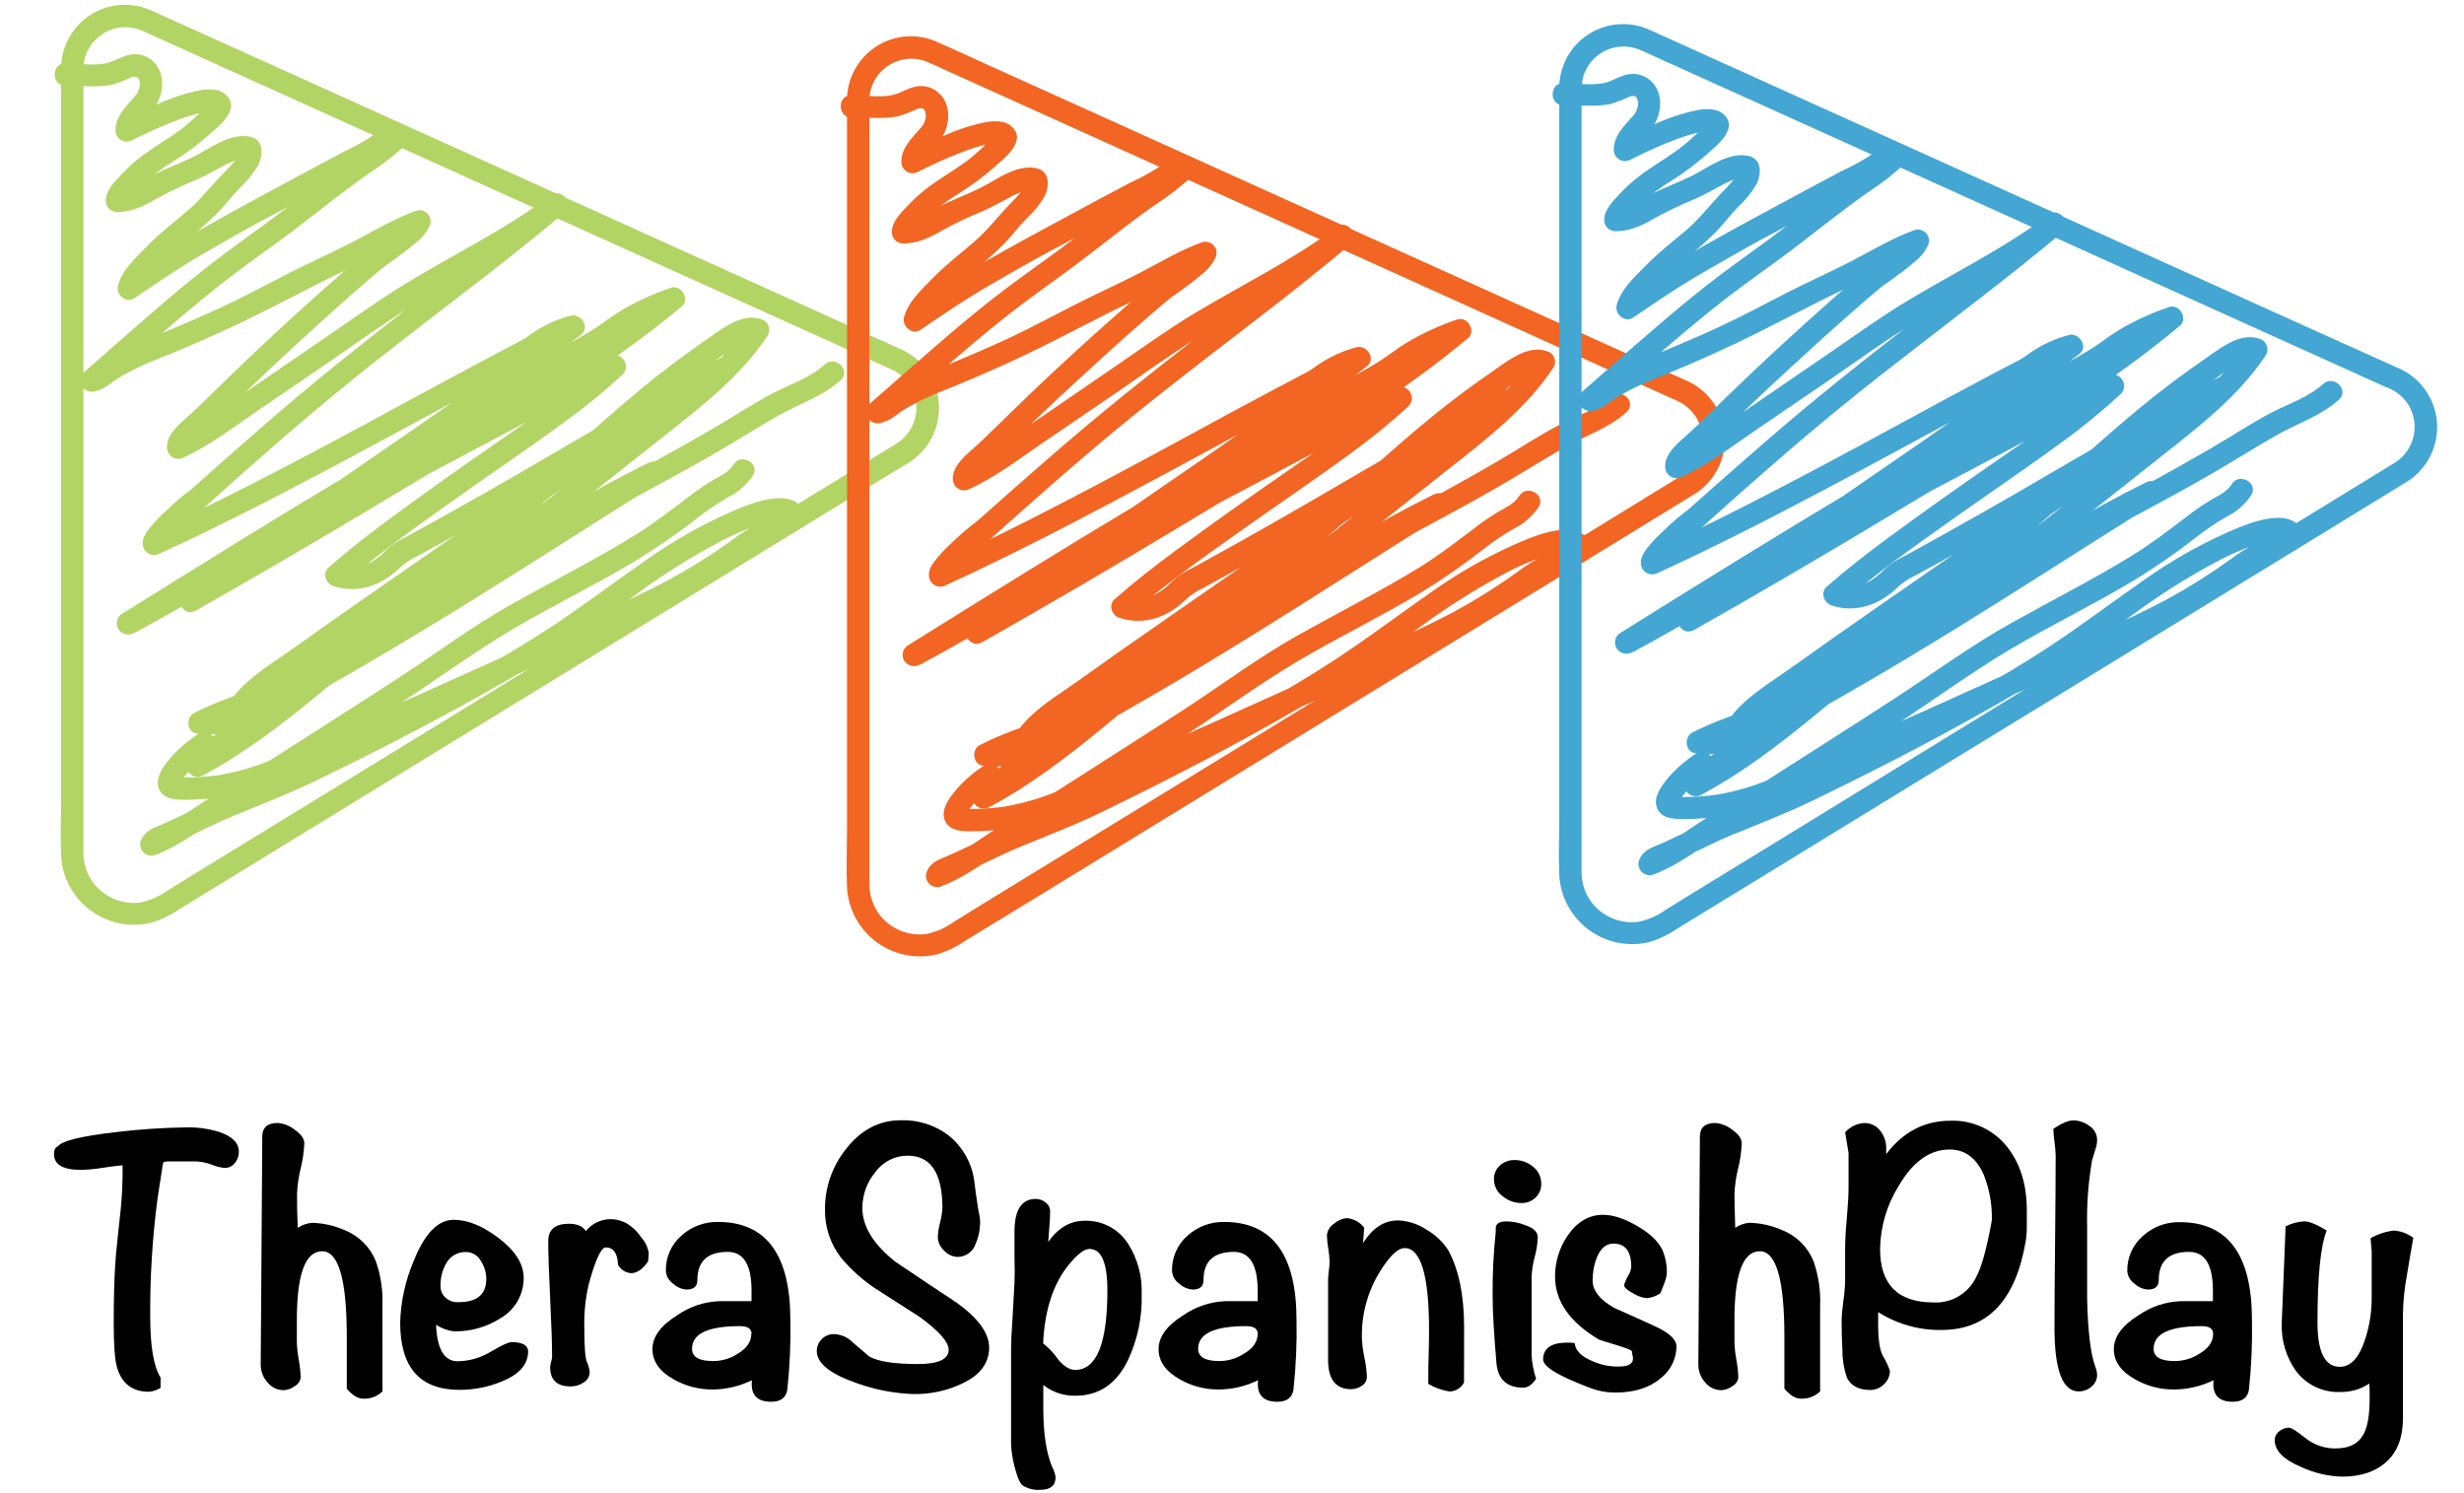 <svg width="137" height="83" viewBox="0 0 137 83" fill="none" xmlns="http://www.w3.org/2000/svg">
<path d="M3.396 3.816V44.26C3.396 45.367 3.349 46.493 3.396 47.59C3.43 48.184 3.593 48.764 3.875 49.288C4.158 49.812 4.552 50.268 5.03 50.623C5.508 50.978 6.058 51.224 6.641 51.343C7.225 51.462 7.827 51.452 8.406 51.312C8.966 51.14 9.496 50.884 9.978 50.553L14.375 47.861L22.007 43.181L31.148 37.581L40.053 32.122L47.035 27.842L50.399 25.805C50.987 25.47 51.468 24.976 51.787 24.379C52.106 23.783 52.249 23.108 52.201 22.434C52.153 21.759 51.914 21.112 51.514 20.567C51.113 20.022 50.566 19.601 49.937 19.354L45.756 17.463L37.762 13.85L28.012 9.441L18.548 5.163L11.366 1.915C10.402 1.489 9.434 1.037 8.473 0.61C7.932 0.353 7.334 0.236 6.736 0.272C6.137 0.307 5.557 0.494 5.05 0.814C4.543 1.134 4.126 1.577 3.837 2.102C3.547 2.627 3.396 3.217 3.396 3.816C3.396 4.615 4.638 4.615 4.638 3.816C4.642 3.433 4.742 3.057 4.926 2.721C5.111 2.385 5.376 2.1 5.697 1.891C6.018 1.681 6.386 1.554 6.768 1.521C7.15 1.488 7.535 1.549 7.888 1.7C8.243 1.849 8.59 2.017 8.943 2.176L14.551 4.714L23.203 8.622L32.925 13.019L41.806 17.034L47.928 19.8L49.336 20.438L49.52 20.52C49.964 20.713 50.342 21.034 50.605 21.44C50.929 21.97 51.031 22.605 50.889 23.209C50.746 23.813 50.371 24.337 49.845 24.666L49.634 24.795L48.296 25.616L42.675 29.06L34.509 34.08L25.366 39.675L16.957 44.829L10.924 48.528L9.315 49.521C8.859 49.85 8.337 50.078 7.786 50.191C7.312 50.247 6.831 50.183 6.388 50.005C5.946 49.827 5.554 49.541 5.251 49.173C4.847 48.668 4.63 48.038 4.638 47.392C4.638 47.02 4.638 46.647 4.638 46.275V3.816C4.638 3.02 3.396 3.017 3.396 3.816Z" fill="#B2D464"/>
<path d="M3.64 4.764C4.499 4.764 5.36 4.878 6.214 4.717C6.575 4.611 6.927 4.476 7.267 4.315C7.368 4.265 7.484 4.251 7.595 4.275C7.618 4.282 7.641 4.294 7.66 4.309C7.679 4.325 7.695 4.345 7.706 4.367C7.783 4.521 7.802 4.697 7.758 4.863C7.71 5.073 7.603 5.264 7.448 5.414C6.974 5.953 6.413 6.488 6.423 7.263C6.425 7.371 6.455 7.477 6.51 7.57C6.565 7.663 6.644 7.741 6.738 7.795C6.832 7.848 6.938 7.877 7.047 7.877C7.155 7.877 7.262 7.849 7.356 7.796C7.667 7.635 7.984 7.483 8.3 7.337C8.843 7.089 9.203 6.93 9.747 6.724C10.25 6.521 10.77 6.362 11.301 6.248C11.334 6.248 11.55 6.211 11.378 6.23L11.512 6.218C11.607 6.218 11.698 6.218 11.793 6.218C11.631 6.218 11.701 6.198 11.761 6.218C11.912 6.268 11.664 6.158 11.748 6.218C11.696 6.168 11.653 6.109 11.621 6.044V5.707C11.487 5.948 11.302 6.158 11.078 6.32C10.812 6.555 10.556 6.801 10.278 7.024C9.697 7.493 9.037 7.875 8.431 8.295C7.832 8.682 7.282 9.139 6.793 9.657C6.4 10.086 5.889 10.54 5.879 11.168C5.882 11.332 5.948 11.488 6.064 11.604C6.179 11.72 6.336 11.786 6.5 11.788C7.279 11.788 7.917 11.501 8.578 11.121C9.33 10.7 10.108 10.325 10.906 9.999C11.435 9.774 11.922 9.486 12.431 9.218C12.669 9.086 12.918 8.975 13.176 8.888C13.245 8.865 13.317 8.843 13.389 8.826C13.389 8.826 13.588 8.796 13.493 8.803C13.556 8.797 13.619 8.797 13.682 8.803C13.575 8.803 13.714 8.818 13.747 8.831L13.312 8.397C13.327 8.429 13.339 8.463 13.347 8.498C13.347 8.424 13.347 8.424 13.347 8.498C13.384 8.332 13.297 8.61 13.322 8.548C13.258 8.667 13.186 8.781 13.106 8.89C12.892 9.15 12.664 9.399 12.423 9.635C11.748 10.322 11.172 11.071 10.452 11.699C9.668 12.371 8.856 12.987 8.136 13.731C7.525 14.359 6.793 15.009 6.559 15.885C6.425 16.381 7.006 16.895 7.47 16.585C8.357 15.989 9.236 15.381 10.139 14.813C11.09 14.215 12.076 13.669 13.049 13.108C14.022 12.548 15.008 12.031 15.998 11.508C16.989 10.985 18 10.421 19.012 9.88C19.556 9.595 20.102 9.315 20.644 9.024C20.912 8.883 21.171 8.727 21.421 8.555C21.612 8.414 21.836 8.323 22.071 8.29L21.634 7.23C20.681 8.158 19.489 8.833 18.434 9.637C17.282 10.513 16.152 11.414 14.986 12.277C13.819 13.141 12.662 13.95 11.525 14.84C10.388 15.731 9.35 16.612 8.297 17.527C7.056 18.59 5.852 19.669 4.628 20.736C4.131 21.172 4.672 21.89 5.234 21.773C5.532 21.711 5.812 21.582 6.053 21.396C6.305 21.201 6.57 21.025 6.847 20.867C7.391 20.562 7.954 20.292 8.533 20.058C9.802 19.562 11.058 19.014 12.304 18.453C14.787 17.331 17.18 15.972 19.655 14.818C20.947 14.213 22.138 13.401 23.489 12.915L22.714 12.158C22.687 12.247 22.714 12.037 22.714 12.131C22.703 12.155 22.689 12.177 22.672 12.198L22.585 12.295C22.446 12.441 22.299 12.578 22.143 12.706C21.813 12.987 21.54 13.188 21.172 13.451C20.326 14.071 19.512 14.733 18.732 15.436C16.34 17.53 14.011 19.695 11.743 21.932C11.247 22.413 10.765 22.88 10.254 23.334C9.804 23.731 9.26 24.249 9.285 24.899C9.288 25.007 9.319 25.113 9.374 25.206C9.429 25.298 9.508 25.375 9.602 25.429C9.695 25.483 9.801 25.512 9.909 25.513C10.017 25.514 10.124 25.487 10.219 25.435C11.684 24.765 12.977 23.758 14.305 22.857C15.717 21.896 17.124 20.933 18.526 19.969C19.924 19.011 21.299 18.009 22.746 17.111C24.067 16.284 25.433 15.537 26.786 14.768C28.345 13.914 29.847 12.959 31.282 11.91L30.537 10.935C27.97 13.076 25.323 15.088 22.694 17.121C20.065 19.153 17.463 21.232 14.946 23.413C13.469 24.693 12.001 25.987 10.539 27.294L11.42 28.167C11.499 28.09 11.555 27.993 11.583 27.886C11.611 27.78 11.61 27.668 11.579 27.562C11.445 27.212 11.031 26.951 10.668 27.192C10.161 27.556 9.685 27.96 9.243 28.4C8.943 28.667 8.662 28.954 8.404 29.261C8.183 29.529 7.907 29.877 7.937 30.254C7.94 30.362 7.97 30.467 8.026 30.56C8.081 30.653 8.159 30.73 8.253 30.784C8.347 30.837 8.453 30.866 8.562 30.866C8.67 30.867 8.776 30.84 8.871 30.787C15.144 27.907 21.138 24.517 27.21 21.272C28.064 20.815 28.961 20.401 29.79 19.902C30.16 19.679 30.488 19.406 30.875 19.2C31.251 19.008 31.646 18.858 32.054 18.751L31.448 17.714C26.165 21.914 20.43 25.497 14.981 29.467C13.406 30.606 11.86 31.76 10.278 32.874C9.635 33.326 10.196 34.345 10.904 33.946C14.595 31.852 18.259 29.709 21.895 27.517C25.42 25.398 28.968 23.299 32.419 21.051C34.331 19.831 36.163 18.492 37.906 17.041C38.377 16.644 37.873 15.801 37.303 16.004C36.314 16.336 35.364 16.773 34.47 17.309C34.018 17.585 33.606 17.91 33.166 18.202C32.69 18.523 32.173 18.793 31.677 19.086L25.554 22.713C21.525 25.098 17.506 27.495 13.521 29.951C11.271 31.339 9.027 32.733 6.788 34.132C6.66 34.209 6.565 34.331 6.519 34.473C6.473 34.615 6.481 34.769 6.539 34.906C6.599 35.043 6.706 35.154 6.84 35.22C6.974 35.285 7.127 35.302 7.272 35.266C7.448 35.214 7.615 35.136 7.768 35.035C8.031 34.896 8.292 34.752 8.553 34.608C9.084 34.314 9.613 34.017 10.139 33.718C12.126 32.586 14.169 31.504 16.19 30.415C20.887 27.887 25.624 25.42 30.321 22.907C31.081 22.5 31.826 22.083 32.556 21.666C32.891 21.473 33.228 21.289 33.578 21.128L33.688 21.078C33.573 21.128 33.737 21.061 33.747 21.058L33.958 20.989C33.978 20.989 34.001 20.989 34.02 20.974C34.132 20.927 33.904 20.974 34.005 20.974C34.07 20.974 34.043 20.989 33.931 20.957C34.025 20.984 33.792 20.875 33.869 20.932L33.742 19.957C31.93 21.651 29.879 23.053 27.841 24.46C25.803 25.867 23.739 27.319 21.724 28.807C20.539 29.681 19.375 30.584 18.268 31.556C17.9 31.879 18.126 32.457 18.543 32.594C19.939 33.045 21.274 32.527 22.29 31.519C22.578 31.267 22.903 31.058 23.253 30.901L24.432 30.254C25.18 29.84 25.925 29.427 26.667 29.013C29.646 27.326 32.61 25.572 35.604 23.875C37.286 22.917 38.968 21.962 40.649 21.011L40.021 19.939C36.371 22.197 32.821 24.599 29.276 27.033C25.696 29.497 22.116 31.961 18.558 34.457C17.582 35.144 16.617 35.846 15.633 36.521C14.742 37.132 13.829 37.737 13.123 38.566C13.031 38.664 12.972 38.789 12.956 38.924C12.941 39.058 12.969 39.193 13.037 39.31C13.105 39.427 13.209 39.518 13.333 39.571C13.457 39.624 13.596 39.635 13.727 39.603C15.328 39.367 16.763 38.402 18.146 37.618C19.651 36.77 21.125 35.881 22.6 34.98C25.564 33.172 28.536 31.378 31.538 29.623C33.216 28.631 34.914 27.686 36.659 26.827L36.034 25.755C32.58 27.916 29.159 30.127 25.698 32.279C23.98 33.339 22.252 34.382 20.515 35.407C18.809 36.4 17.066 37.343 15.395 38.402C14.469 38.988 13.595 39.628 12.726 40.295C11.982 40.876 11.127 41.382 10.537 42.146C10.433 42.253 10.372 42.393 10.363 42.541C10.354 42.69 10.399 42.836 10.489 42.954C10.579 43.072 10.709 43.154 10.854 43.185C10.999 43.215 11.151 43.193 11.281 43.121C13.588 41.896 15.666 40.29 17.677 38.64C19.777 36.917 21.858 35.17 23.918 33.4C26.088 31.547 28.238 29.678 30.396 27.802C32.444 26.026 34.46 24.202 36.55 22.473C37.578 21.627 38.663 20.88 39.733 20.091C40.131 19.779 40.546 19.49 40.974 19.222C41.157 19.105 41.354 19.011 41.56 18.942L41.684 18.91C41.796 18.88 41.669 18.91 41.732 18.91C41.794 18.91 41.826 18.91 41.873 18.91C41.761 18.91 41.918 18.942 41.816 18.895L41.593 18.046C40.306 19.989 38.417 21.497 36.607 22.927C34.566 24.54 32.523 26.177 30.46 27.79C28.474 29.353 26.442 30.864 24.365 32.323C22.379 33.727 20.393 35.139 18.265 36.34C17.113 37.003 15.915 37.583 14.68 38.077C13.372 38.591 12.024 39.008 10.775 39.658C10.323 39.893 10.395 40.697 10.921 40.792C11.484 40.897 12.065 40.864 12.612 40.695C13.159 40.526 13.657 40.226 14.062 39.821C14.258 39.618 14.479 39.439 14.717 39.288L15.656 38.732L17.483 37.653C19.896 36.227 22.322 34.821 24.76 33.435C27.198 32.048 29.652 30.691 32.121 29.363C34.566 28.053 37.024 26.77 39.43 25.393C40.739 24.649 42.012 23.827 43.325 23.085C44.475 22.44 45.746 22.036 46.742 21.143C47.337 20.607 46.456 19.731 45.863 20.264C45.048 21.009 43.959 21.356 42.998 21.855C41.843 22.453 40.751 23.19 39.626 23.84C37.288 25.204 34.909 26.482 32.511 27.755C27.682 30.318 22.925 33.018 18.213 35.787C16.889 36.566 15.565 37.348 14.241 38.132C13.906 38.312 13.598 38.539 13.327 38.807C13.131 39.016 12.907 39.198 12.662 39.347C12.236 39.598 11.735 39.687 11.249 39.596L11.398 40.73C12.503 40.156 13.69 39.782 14.847 39.335C15.981 38.895 17.087 38.385 18.158 37.809C20.326 36.645 22.342 35.241 24.365 33.839C28.655 30.842 32.727 27.564 36.833 24.321C38.958 22.644 41.173 20.942 42.687 18.657C42.769 18.514 42.791 18.345 42.75 18.186C42.708 18.028 42.605 17.892 42.464 17.808C41.54 17.389 40.587 17.969 39.835 18.493C38.961 19.101 38.097 19.718 37.238 20.361C35.071 22.011 33.069 23.86 31.011 25.639C26.644 29.413 22.292 33.182 17.875 36.879C15.606 38.777 13.29 40.658 10.676 42.05L11.42 43.022C11.917 42.375 12.61 41.928 13.258 41.442C14.017 40.876 14.747 40.3 15.549 39.782C17.18 38.712 18.896 37.797 20.579 36.804C24.055 34.777 27.481 32.626 30.887 30.465C32.809 29.246 34.73 28.023 36.659 26.815C37.342 26.388 36.746 25.393 36.034 25.743C32.933 27.269 29.991 29.093 27.014 30.844C24.037 32.596 21.195 34.425 18.238 36.127C17.442 36.587 16.639 37.038 15.83 37.479C15.079 37.93 14.253 38.241 13.392 38.397L13.997 39.432C14.611 38.762 15.311 38.178 16.08 37.695C16.939 37.109 17.779 36.499 18.63 35.901C20.414 34.642 22.208 33.395 24.01 32.159C27.528 29.74 31.034 27.294 34.579 24.912C36.58 23.577 38.598 22.267 40.644 21.001C41.322 20.582 40.714 19.532 40.016 19.929C37.087 21.599 34.135 23.229 31.23 24.941C28.388 26.617 25.52 28.247 22.627 29.829C22.211 30.016 21.828 30.267 21.49 30.574C21.227 30.857 20.923 31.098 20.587 31.288C20.325 31.428 20.037 31.511 19.742 31.532C19.446 31.553 19.149 31.511 18.871 31.41L19.146 32.445C21.071 30.743 23.171 29.279 25.256 27.79C27.267 26.358 29.321 24.984 31.312 23.522C32.471 22.689 33.579 21.787 34.629 20.82C34.693 20.752 34.742 20.671 34.771 20.582C34.8 20.494 34.81 20.4 34.798 20.307C34.787 20.214 34.755 20.125 34.705 20.046C34.655 19.967 34.588 19.9 34.509 19.85C33.978 19.453 33.074 19.981 32.595 20.227C32.116 20.473 31.642 20.778 31.165 21.051C28.869 22.363 26.488 23.532 24.149 24.773C19.325 27.321 14.489 29.859 9.727 32.524C9.255 32.787 8.789 33.055 8.317 33.318C7.987 33.502 7.659 33.685 7.324 33.864C7.212 33.923 7.1 33.986 6.986 34.043C6.944 34.06 6.902 34.08 6.862 34.102C6.79 34.149 7.036 34.053 6.939 34.068L7.418 35.201C11.363 32.745 15.306 30.286 19.285 27.884C23.265 25.482 27.325 23.105 31.346 20.723L33.052 19.713C33.586 19.396 34.08 19.041 34.596 18.699C35.54 18.072 36.562 17.572 37.635 17.21L37.029 16.173C34.013 18.709 30.624 20.741 27.272 22.793C23.68 24.991 20.073 27.177 16.45 29.311C14.401 30.515 12.344 31.703 10.278 32.874L10.904 33.946C13.729 31.961 16.483 29.869 19.32 27.899C22.096 25.966 24.916 24.068 27.67 22.1C29.249 20.967 30.801 19.798 32.327 18.592C32.824 18.188 32.28 17.403 31.724 17.555C30.953 17.76 30.222 18.096 29.564 18.547C29.413 18.654 29.268 18.771 29.11 18.862C28.951 18.954 28.75 19.053 28.571 19.148C28.159 19.366 27.745 19.585 27.329 19.805C25.774 20.632 24.22 21.468 22.669 22.311C19.643 23.956 16.612 25.594 13.538 27.15C11.795 28.035 10.031 28.888 8.245 29.71L9.186 30.246C9.186 30.117 9.161 30.418 9.186 30.266C9.164 30.393 9.154 30.338 9.211 30.246C9.238 30.202 9.34 30.068 9.255 30.174C9.303 30.115 9.352 30.055 9.402 29.998C9.659 29.714 9.932 29.444 10.219 29.189C10.467 28.941 10.743 28.723 11.013 28.497C11.103 28.423 11.192 28.348 11.284 28.276C11.314 28.251 11.348 28.227 11.378 28.199C11.408 28.172 11.229 28.306 11.299 28.261L10.388 27.889L10.546 27.286C9.966 27.84 10.835 28.693 11.425 28.165C13.965 25.879 16.535 23.607 19.191 21.445C21.751 19.354 24.387 17.384 26.989 15.359C28.479 14.2 29.951 13.029 31.394 11.818C31.927 11.369 31.205 10.416 30.649 10.843C28.126 12.746 25.276 14.116 22.593 15.748C21.157 16.624 19.794 17.602 18.412 18.552C17.029 19.503 15.594 20.483 14.191 21.443C12.701 22.453 11.242 23.614 9.598 24.363L10.534 24.899C10.534 24.76 10.477 24.984 10.534 24.847C10.519 24.877 10.489 24.931 10.551 24.827C10.598 24.746 10.656 24.671 10.723 24.604C10.908 24.413 11.104 24.235 11.311 24.068C11.785 23.661 12.22 23.217 12.664 22.78C13.798 21.654 14.956 20.549 16.137 19.465C17.292 18.401 18.449 17.341 19.631 16.307L20.542 15.515L20.912 15.203L21.187 14.969L21.282 14.892C21.411 14.786 21.406 14.791 21.262 14.892C21.299 14.892 21.426 14.778 21.455 14.758C21.602 14.659 21.746 14.557 21.89 14.453C22.309 14.153 22.724 13.845 23.114 13.505C23.471 13.24 23.751 12.884 23.923 12.473C23.951 12.367 23.951 12.256 23.922 12.151C23.894 12.045 23.838 11.949 23.761 11.871C23.683 11.794 23.587 11.738 23.481 11.71C23.376 11.681 23.264 11.681 23.159 11.709C21.935 12.151 20.825 12.821 19.683 13.416C18.484 14.039 17.245 14.585 16.043 15.2C14.841 15.815 13.605 16.485 12.364 17.064C11.122 17.642 9.911 18.15 8.675 18.669C7.994 18.954 7.314 19.22 6.659 19.557C6.326 19.728 5.993 19.907 5.665 20.11C5.338 20.314 5.221 20.505 4.883 20.577L5.487 21.614C7.637 19.736 9.757 17.823 11.986 16.041C13.084 15.16 14.221 14.347 15.365 13.523C16.51 12.699 17.637 11.786 18.769 10.922C19.397 10.441 20.033 9.972 20.683 9.525C21.329 9.106 21.937 8.631 22.501 8.106C22.856 7.761 22.615 6.982 22.061 7.049C21.534 7.109 21.032 7.307 20.606 7.622C20.127 7.924 19.63 8.196 19.117 8.436C18.089 8.975 17.073 9.528 16.053 10.076C14.017 11.175 11.979 12.257 9.995 13.451C8.915 14.098 7.883 14.823 6.835 15.523L7.748 16.222C7.892 15.684 8.389 15.245 8.771 14.858C9.266 14.342 9.787 13.852 10.333 13.391C10.941 12.917 11.521 12.408 12.071 11.868C12.518 11.406 12.905 10.89 13.352 10.429C13.752 10.062 14.093 9.637 14.365 9.168C14.648 8.593 14.663 7.746 13.883 7.598C12.756 7.384 11.691 8.26 10.743 8.727C9.998 9.094 9.208 9.369 8.471 9.759C7.823 10.099 7.247 10.563 6.485 10.555L7.105 11.175C7.105 11.3 7.138 11.151 7.105 11.19C7.135 11.151 7.158 11.101 7.187 11.061C7.255 10.974 7.328 10.891 7.406 10.813C7.607 10.595 7.803 10.369 8.017 10.166C8.541 9.706 9.105 9.293 9.702 8.932C10.367 8.514 10.997 8.042 11.587 7.523C12.041 7.109 12.662 6.667 12.828 6.034C12.945 5.565 12.55 5.154 12.13 5.029C11.785 4.95 11.426 4.95 11.08 5.029C10.282 5.194 9.505 5.449 8.764 5.789C8.079 6.074 7.396 6.374 6.74 6.722L7.674 7.258C7.674 7.022 7.892 6.779 8.076 6.573C8.34 6.315 8.57 6.024 8.759 5.707C9.094 5.057 9.134 4.191 8.675 3.59C8.545 3.423 8.382 3.285 8.195 3.186C8.009 3.087 7.803 3.028 7.592 3.015C7.125 2.987 6.718 3.206 6.304 3.387C5.499 3.739 4.489 3.523 3.64 3.518C2.84 3.518 2.84 4.759 3.64 4.759V4.764Z" fill="#B2D464"/>
<path d="M11.043 40.804C10.459 41.174 9.932 41.626 9.476 42.146C9.121 42.578 8.622 43.201 8.814 43.801C8.99 44.355 9.581 44.466 10.087 44.471C10.698 44.48 11.308 44.45 11.915 44.38C14.73 44.025 17.265 42.68 19.805 41.504C21.182 40.866 22.588 40.29 23.973 39.668C25.358 39.045 26.776 38.362 28.194 37.745C30.942 36.551 33.688 35.35 36.386 34.023C37.842 33.331 39.24 32.526 40.57 31.616C41.22 31.122 41.9 30.668 42.605 30.256C43.226 29.926 43.936 29.8 44.512 29.383C44.628 29.312 44.718 29.205 44.769 29.08C44.821 28.954 44.831 28.815 44.798 28.683C44.261 26.827 41.493 28.088 40.406 28.572C38.845 29.279 37.354 30.133 35.954 31.122C34.534 32.115 33.147 33.137 31.734 34.122C30.321 35.107 28.886 35.99 27.407 36.851C24.328 38.628 21.175 40.276 17.972 41.841C17.091 42.273 16.212 42.719 15.308 43.104C14.405 43.489 13.536 43.804 12.662 44.166C11.743 44.543 10.859 44.985 9.961 45.407C9.558 45.595 9.129 45.804 8.747 45.955C8.317 46.124 7.967 46.335 7.816 46.796C7.787 46.902 7.787 47.013 7.815 47.119C7.843 47.224 7.898 47.321 7.976 47.398C8.053 47.476 8.149 47.532 8.255 47.56C8.361 47.589 8.472 47.589 8.578 47.56C9.745 47.144 10.723 46.399 11.768 45.754C12.895 45.052 14.03 44.362 15.154 43.655C17.406 42.236 19.638 40.782 21.88 39.347C24.122 37.913 26.2 36.358 28.459 35.018C30.718 33.678 33.089 32.536 35.344 31.182C36.547 30.445 37.707 29.642 38.819 28.775C39.337 28.366 39.884 27.995 40.456 27.666C41.019 27.39 41.501 26.974 41.856 26.457C42.283 25.78 41.21 25.155 40.783 25.83C40.535 26.232 40.11 26.438 39.708 26.661C39.21 26.951 38.733 27.276 38.281 27.634C37.288 28.378 36.337 29.122 35.286 29.772C33.079 31.13 30.765 32.301 28.506 33.564C26.247 34.827 24.216 36.363 22.069 37.757C19.874 39.184 17.659 40.586 15.455 42C14.213 42.794 12.972 43.566 11.713 44.337C10.591 45.027 9.504 45.92 8.252 46.362L9.017 47.124C8.965 47.28 8.9 47.206 9.017 47.183C8.967 47.183 9.134 47.131 9.126 47.134C9.293 47.059 9.467 46.997 9.623 46.923C10.02 46.744 10.412 46.56 10.805 46.374C11.532 46.029 12.247 45.667 12.994 45.36C14.556 44.719 16.123 44.119 17.647 43.375C20.706 41.886 23.73 40.343 26.691 38.68C28.156 37.856 29.619 37.023 31.024 36.097C32.429 35.172 33.737 34.221 35.081 33.261C36.598 32.125 38.199 31.104 39.87 30.207C40.703 29.747 41.584 29.378 42.496 29.107C42.695 29.053 42.894 29.008 43.095 28.973C43.191 28.959 42.941 28.988 43.095 28.973H43.246C43.328 28.973 43.407 28.973 43.494 28.973C43.581 28.973 43.611 29.013 43.457 28.973C43.494 28.988 43.534 28.998 43.574 29.001C43.596 29.001 43.631 29.023 43.653 29.026C43.494 28.991 43.569 28.988 43.628 29.026C43.688 29.063 43.733 29.105 43.589 28.991C43.611 29.008 43.685 29.107 43.618 29.016C43.551 28.924 43.618 29.016 43.618 29.016C43.666 29.102 43.566 28.859 43.618 29.016L43.904 28.313C43.42 28.666 42.836 28.81 42.295 29.058C41.713 29.339 41.162 29.679 40.649 30.073C39.537 30.871 38.376 31.598 37.173 32.251C35.982 32.886 34.753 33.455 33.526 34.023C32.223 34.628 30.924 35.241 29.606 35.809C26.95 36.956 24.335 38.189 21.681 39.345C20.42 39.893 19.164 40.449 17.918 41.035C16.761 41.605 15.572 42.108 14.357 42.541C13.665 42.781 12.956 42.966 12.235 43.094C11.597 43.188 10.953 43.234 10.308 43.233C10.194 43.233 10.08 43.233 9.966 43.233C9.924 43.236 9.883 43.236 9.841 43.233C9.968 43.251 9.802 43.221 9.787 43.213C9.827 43.241 9.869 43.248 9.908 43.28C9.945 43.309 9.974 43.347 9.993 43.391C10.011 43.434 10.018 43.482 10.013 43.528C10.013 43.638 10.018 43.648 10.028 43.558C10.1 43.452 10.165 43.342 10.224 43.228C10.616 42.69 11.106 42.23 11.669 41.873C12.327 41.429 11.706 40.352 11.043 40.804Z" fill="#B2D464"/>
<path d="M47.094 5.57V46.015C47.094 47.121 47.047 48.248 47.094 49.347C47.127 49.941 47.291 50.521 47.573 51.045C47.855 51.569 48.249 52.025 48.727 52.38C49.206 52.735 49.756 52.981 50.339 53.1C50.923 53.219 51.525 53.208 52.104 53.069C52.664 52.897 53.194 52.641 53.676 52.309L58.073 49.625L65.707 44.948L74.848 39.345L83.751 33.886L90.735 29.609C91.852 28.924 92.969 28.239 94.084 27.554C94.674 27.221 95.157 26.727 95.477 26.131C95.798 25.534 95.942 24.859 95.894 24.183C95.846 23.508 95.607 22.86 95.206 22.315C94.804 21.77 94.256 21.349 93.625 21.103L89.444 19.212L81.46 15.604L71.708 11.195L62.246 6.918L55.061 3.67C54.098 3.226 53.13 2.791 52.171 2.362C51.63 2.104 51.032 1.988 50.433 2.024C49.834 2.059 49.254 2.246 48.747 2.566C48.24 2.887 47.823 3.33 47.534 3.856C47.245 4.381 47.093 4.971 47.094 5.57C47.082 6.369 48.323 6.369 48.336 5.57C48.34 5.187 48.439 4.81 48.623 4.474C48.808 4.138 49.073 3.853 49.394 3.643C49.715 3.434 50.083 3.306 50.466 3.273C50.848 3.24 51.233 3.301 51.585 3.451C51.94 3.603 52.288 3.771 52.638 3.93L58.249 6.464L66.901 10.377L76.621 14.771L85.504 18.788L91.626 21.555L93.034 22.192L93.218 22.274C93.663 22.465 94.04 22.786 94.3 23.195C94.626 23.723 94.729 24.359 94.587 24.963C94.445 25.568 94.07 26.092 93.543 26.42L93.332 26.549L91.991 27.371L86.373 30.822L78.205 35.834L69.064 41.437L60.652 46.583L54.619 50.282L53.013 51.275C52.556 51.603 52.035 51.831 51.484 51.942C51.01 51.999 50.529 51.936 50.086 51.759C49.644 51.581 49.252 51.295 48.949 50.928C48.549 50.424 48.334 49.799 48.34 49.156C48.34 48.784 48.34 48.411 48.34 48.039V5.57C48.336 4.771 47.094 4.771 47.094 5.57Z" fill="#F26522"/>
<path d="M47.337 6.518C48.197 6.518 49.058 6.632 49.91 6.471C50.272 6.366 50.624 6.231 50.965 6.069C51.067 6.02 51.181 6.005 51.292 6.027C51.316 6.034 51.338 6.046 51.357 6.062C51.376 6.079 51.391 6.099 51.402 6.121C51.481 6.274 51.5 6.451 51.456 6.617C51.408 6.827 51.299 7.019 51.144 7.168C50.669 7.707 50.108 8.243 50.118 9.014C50.12 9.123 50.149 9.229 50.204 9.323C50.259 9.416 50.338 9.494 50.432 9.548C50.526 9.602 50.633 9.631 50.742 9.631C50.85 9.632 50.957 9.604 51.052 9.55C51.362 9.387 51.677 9.238 51.995 9.091C52.536 8.843 52.899 8.684 53.44 8.478C53.943 8.274 54.463 8.115 54.994 8.002C55.029 8.002 55.242 7.965 55.074 7.985H55.208C55.302 7.985 55.394 7.985 55.486 7.985C55.324 7.985 55.394 7.965 55.453 7.985C55.607 8.034 55.359 7.925 55.453 7.985C55.401 7.934 55.357 7.876 55.324 7.811V7.459C55.192 7.7 55.007 7.908 54.783 8.069C54.517 8.305 54.259 8.553 53.984 8.776C53.403 9.245 52.742 9.627 52.134 10.044C51.536 10.433 50.986 10.891 50.495 11.409C50.103 11.838 49.594 12.292 49.584 12.917C49.586 13.081 49.652 13.238 49.768 13.354C49.884 13.47 50.041 13.536 50.205 13.538C50.985 13.538 51.623 13.252 52.283 12.87C53.039 12.45 53.819 12.075 54.619 11.749C55.148 11.523 55.635 11.238 56.144 10.97C56.382 10.838 56.631 10.726 56.889 10.637C56.958 10.615 57.03 10.595 57.099 10.578C57.099 10.578 57.301 10.548 57.206 10.555C57.269 10.549 57.332 10.549 57.395 10.555C57.288 10.555 57.427 10.57 57.459 10.58L57.003 10.148C57.018 10.181 57.03 10.215 57.037 10.25C57.037 10.176 57.025 10.173 57.037 10.25C57.075 10.084 56.985 10.364 57.013 10.302C56.949 10.421 56.877 10.534 56.797 10.642C56.582 10.902 56.353 11.151 56.111 11.386C55.456 12.079 54.887 12.828 54.157 13.453C53.376 14.128 52.564 14.743 51.841 15.488C51.233 16.116 50.501 16.763 50.265 17.639C50.133 18.135 50.714 18.651 51.176 18.341C52.065 17.746 52.941 17.136 53.847 16.57C54.798 15.972 55.784 15.426 56.757 14.865C57.73 14.304 58.716 13.788 59.704 13.262C60.692 12.736 61.707 12.165 62.718 11.637C63.264 11.352 63.81 11.071 64.351 10.781C64.62 10.64 64.879 10.483 65.129 10.312C65.32 10.171 65.544 10.079 65.779 10.044L65.34 8.987C64.386 9.915 63.197 10.59 62.139 11.394C60.987 12.27 59.86 13.178 58.693 14.034C57.526 14.89 56.357 15.704 55.223 16.592C54.088 17.48 53.045 18.361 51.983 19.282C50.754 20.341 49.54 21.421 48.316 22.49C47.819 22.927 48.36 23.644 48.919 23.527C49.218 23.464 49.498 23.335 49.741 23.15C49.992 22.954 50.258 22.777 50.535 22.622C51.078 22.316 51.641 22.046 52.218 21.813C53.487 21.316 54.746 20.768 55.992 20.207C58.475 19.086 60.868 17.726 63.343 16.572C64.635 15.967 65.826 15.153 67.177 14.669L66.412 13.907C66.385 13.994 66.412 13.786 66.412 13.88C66.412 13.88 66.367 13.947 66.37 13.947C66.275 14.054 66.434 13.873 66.37 13.947C66.343 13.979 66.315 14.012 66.285 14.041C66.145 14.188 65.997 14.326 65.841 14.456C65.513 14.734 65.24 14.935 64.87 15.2C64.025 15.82 63.211 16.483 62.432 17.185C60.037 19.283 57.706 21.45 55.439 23.686C54.942 24.167 54.463 24.634 53.949 25.088C53.5 25.485 52.956 26.003 52.978 26.651C52.98 26.759 53.011 26.865 53.066 26.958C53.121 27.052 53.199 27.129 53.293 27.183C53.387 27.237 53.494 27.265 53.602 27.266C53.71 27.267 53.817 27.24 53.912 27.187C55.377 26.52 56.672 25.51 57.998 24.611C59.413 23.65 60.825 22.688 62.234 21.723C63.632 20.763 65.004 19.763 66.454 18.862C67.775 18.039 69.141 17.292 70.494 16.523C72.049 15.67 73.547 14.716 74.977 13.667L74.233 12.694C71.688 14.83 69.041 16.843 66.412 18.872C63.783 20.902 61.181 22.984 58.664 25.167C57.184 26.448 55.715 27.739 54.257 29.043L55.136 29.919C55.215 29.842 55.271 29.746 55.299 29.64C55.327 29.533 55.326 29.421 55.295 29.316C55.158 28.966 54.746 28.706 54.383 28.946C53.877 29.311 53.4 29.714 52.956 30.152C52.657 30.421 52.377 30.709 52.117 31.015C51.898 31.284 51.62 31.628 51.65 32.008C51.653 32.116 51.684 32.221 51.74 32.314C51.796 32.407 51.874 32.484 51.968 32.538C52.062 32.591 52.168 32.62 52.276 32.621C52.384 32.622 52.491 32.596 52.586 32.544C58.85 29.671 64.853 26.281 70.926 23.036C71.78 22.579 72.663 22.163 73.503 21.664C73.875 21.443 74.203 21.168 74.59 20.964C74.964 20.771 75.359 20.62 75.767 20.515L75.164 19.478C69.88 23.676 64.145 27.259 58.696 31.231C57.129 32.37 55.575 33.522 53.991 34.638C53.348 35.09 53.912 36.109 54.619 35.708C58.312 33.615 61.975 31.473 65.61 29.281C69.136 27.16 72.681 25.063 76.134 22.812C78.045 21.593 79.878 20.254 81.621 18.805C82.093 18.406 81.589 17.565 81.015 17.768C80.028 18.101 79.079 18.538 78.185 19.073C77.733 19.346 77.321 19.674 76.882 19.967C76.405 20.287 75.888 20.557 75.392 20.85L69.25 24.468C65.223 26.852 61.201 29.246 57.216 31.705C54.968 33.093 52.725 34.487 50.486 35.886C50.358 35.964 50.263 36.085 50.217 36.227C50.171 36.369 50.178 36.523 50.237 36.66C50.298 36.796 50.405 36.907 50.538 36.973C50.672 37.038 50.825 37.055 50.97 37.02C51.146 36.968 51.313 36.89 51.466 36.789C51.729 36.65 51.99 36.507 52.251 36.363C52.782 36.067 53.308 35.77 53.837 35.472C55.823 34.34 57.867 33.259 59.888 32.169C64.585 29.638 69.322 27.175 74.019 24.661C74.779 24.254 75.521 23.837 76.266 23.42C76.601 23.227 76.939 23.043 77.289 22.882L77.398 22.832C77.284 22.88 77.448 22.815 77.458 22.81C77.527 22.785 77.597 22.765 77.666 22.743C77.688 22.739 77.71 22.733 77.731 22.726C77.84 22.681 77.614 22.726 77.716 22.726C77.818 22.726 77.751 22.743 77.639 22.708C77.736 22.738 77.5 22.629 77.577 22.686L77.453 21.711C75.638 23.406 73.59 24.808 71.551 26.214C69.513 27.621 67.442 29.085 65.426 30.571C64.242 31.447 63.078 32.35 61.971 33.323C61.601 33.646 61.829 34.224 62.244 34.358C63.641 34.812 64.987 34.293 65.993 33.283C66.282 33.032 66.607 32.825 66.956 32.666L68.133 32.018C68.882 31.606 69.627 31.192 70.367 30.777C73.359 29.09 76.313 27.336 79.305 25.636C80.986 24.682 82.667 23.727 84.347 22.773L83.721 21.703C80.069 23.961 76.509 26.363 72.974 28.797C69.396 31.261 65.816 33.725 62.258 36.221C61.283 36.906 60.317 37.611 59.331 38.286C58.443 38.894 57.529 39.501 56.824 40.33C56.732 40.428 56.675 40.553 56.66 40.687C56.645 40.821 56.673 40.956 56.741 41.072C56.808 41.188 56.912 41.279 57.035 41.332C57.159 41.385 57.296 41.396 57.427 41.365C59.029 41.132 60.464 40.164 61.846 39.38C63.336 38.531 64.826 37.643 66.3 36.742C69.265 34.931 72.237 33.137 75.238 31.385C76.919 30.393 78.617 29.447 80.362 28.589L79.737 27.517C76.283 29.678 72.86 31.889 69.401 34.04C67.688 35.105 65.965 36.154 64.225 37.174C62.484 38.194 60.774 39.112 59.105 40.171C58.179 40.757 57.306 41.397 56.437 42.065C55.679 42.643 54.838 43.151 54.247 43.916C54.145 44.023 54.086 44.162 54.078 44.309C54.07 44.457 54.115 44.602 54.205 44.719C54.294 44.836 54.423 44.917 54.567 44.948C54.711 44.979 54.862 44.958 54.992 44.888C57.298 43.665 59.376 42.059 61.387 40.407C63.484 38.685 65.565 36.939 67.629 35.169C69.796 33.316 71.948 31.447 74.103 29.571C76.154 27.795 78.17 25.971 80.26 24.242C81.288 23.393 82.373 22.649 83.443 21.86C83.841 21.548 84.256 21.257 84.685 20.989C84.867 20.873 85.063 20.78 85.268 20.711L85.395 20.676C85.504 20.649 85.38 20.676 85.439 20.676C85.499 20.676 85.536 20.676 85.581 20.676C85.469 20.689 85.628 20.708 85.524 20.661L85.303 19.813C84.017 21.753 82.125 23.264 80.315 24.693C78.26 26.316 76.214 27.951 74.153 29.569C72.167 31.132 70.136 32.643 68.061 34.102C66.074 35.507 64.088 36.916 61.961 38.119C60.807 38.782 59.608 39.362 58.373 39.856C57.067 40.37 55.719 40.787 54.468 41.437C54.019 41.672 54.09 42.476 54.617 42.571C55.18 42.675 55.76 42.641 56.307 42.472C56.854 42.303 57.351 42.004 57.757 41.6C57.952 41.397 58.172 41.218 58.41 41.067L59.351 40.511L61.179 39.432C63.592 38.006 66.017 36.6 68.455 35.214C70.893 33.828 73.347 32.47 75.817 31.142C78.262 29.832 80.72 28.549 83.126 27.172C84.431 26.428 85.708 25.606 87.021 24.864C88.168 24.219 89.442 23.815 90.437 22.919C91.031 22.386 90.152 21.51 89.558 22.043C88.744 22.788 87.651 23.135 86.693 23.634C85.539 24.232 84.444 24.966 83.322 25.619C80.981 26.986 78.605 28.264 76.204 29.534C71.377 32.1 66.621 34.799 61.908 37.569C60.584 38.348 59.26 39.129 57.936 39.913C57.601 40.094 57.292 40.322 57.02 40.588C56.824 40.797 56.6 40.978 56.355 41.127C55.929 41.375 55.428 41.463 54.942 41.375L55.091 42.509C56.193 41.933 57.38 41.561 58.539 41.114C59.674 40.675 60.779 40.164 61.849 39.586C64.019 38.425 66.035 37.018 68.056 35.616C72.346 32.618 76.417 29.343 80.521 26.1C82.649 24.42 84.863 22.721 86.375 20.436C86.459 20.294 86.482 20.125 86.441 19.965C86.399 19.806 86.296 19.67 86.154 19.587C85.231 19.168 84.278 19.748 83.525 20.272C82.651 20.88 81.775 21.495 80.928 22.14C78.761 23.788 76.757 25.639 74.702 27.418C70.342 31.167 65.99 34.936 61.571 38.63C59.299 40.529 56.983 42.409 54.359 43.804L55.103 44.776C55.6 44.129 56.293 43.68 56.941 43.196C57.698 42.63 58.43 42.055 59.232 41.536C60.861 40.467 62.579 39.551 64.262 38.559C67.75 36.531 71.164 34.38 74.568 32.219C76.492 30.998 78.411 29.775 80.343 28.569C81.025 28.14 80.429 27.145 79.717 27.497C76.614 29.023 73.674 30.847 70.697 32.599C67.721 34.35 64.885 36.174 61.928 37.876C61.129 38.336 60.325 38.787 59.518 39.228C58.768 39.678 57.943 39.989 57.082 40.144L57.685 41.181C58.3 40.511 59.001 39.927 59.771 39.444C60.627 38.859 61.469 38.248 62.318 37.65C64.106 36.393 65.9 35.146 67.701 33.909C71.216 31.482 74.717 29.03 78.269 26.656C80.256 25.321 82.286 24.009 84.332 22.743C85.01 22.324 84.404 21.277 83.707 21.674C80.777 23.341 77.825 24.974 74.92 26.686C72.077 28.361 69.209 29.991 66.318 31.574C65.901 31.761 65.516 32.012 65.178 32.318C64.917 32.602 64.613 32.843 64.277 33.033C64.016 33.172 63.728 33.255 63.432 33.276C63.136 33.296 62.84 33.254 62.561 33.152L62.837 34.189C64.761 32.499 66.861 31.03 68.944 29.549C70.958 28.117 73.011 26.74 75.002 25.281C76.162 24.447 77.271 23.545 78.324 22.579C78.39 22.511 78.439 22.43 78.469 22.34C78.499 22.251 78.508 22.156 78.496 22.062C78.484 21.968 78.451 21.879 78.4 21.799C78.349 21.72 78.28 21.654 78.2 21.604C77.669 21.207 76.765 21.733 76.286 21.981C75.807 22.229 75.332 22.53 74.853 22.805C72.559 24.115 70.178 25.286 67.84 26.527C63.013 29.075 58.179 31.613 53.418 34.278L52.005 35.072C51.677 35.256 51.35 35.44 51.012 35.618L50.677 35.794C50.634 35.813 50.593 35.833 50.553 35.856C50.481 35.904 50.724 35.807 50.63 35.819L51.106 36.953C55.051 34.497 58.996 32.038 62.974 29.636C66.951 27.234 71.015 24.86 75.037 22.478L76.74 21.468C77.276 21.15 77.77 20.795 78.287 20.453C79.23 19.828 80.251 19.327 81.323 18.964L80.72 17.927C77.708 20.46 74.322 22.495 70.968 24.547C67.378 26.745 63.768 28.931 60.148 31.063C58.101 32.265 56.043 33.454 53.974 34.628L54.602 35.698C57.427 33.713 60.181 31.623 63.018 29.653C65.801 27.72 68.614 25.83 71.365 23.852C72.944 22.718 74.503 21.555 76.025 20.344C76.522 19.942 75.978 19.158 75.422 19.309C74.65 19.513 73.919 19.849 73.262 20.302C73.108 20.408 72.964 20.525 72.805 20.617C72.646 20.708 72.448 20.808 72.269 20.902L71.027 21.557C69.47 22.384 67.917 23.22 66.37 24.066C63.343 25.711 60.31 27.346 57.236 28.904C55.486 29.79 53.721 30.641 51.935 31.467L52.881 32.008C52.881 31.881 52.859 32.182 52.881 32.03C52.859 32.157 52.849 32.102 52.909 32.008C52.936 31.966 53.038 31.832 52.953 31.939C53.001 31.879 53.05 31.819 53.1 31.762C53.356 31.478 53.628 31.208 53.914 30.953C54.175 30.705 54.441 30.487 54.709 30.261L54.979 30.038C55.011 30.013 55.044 29.991 55.074 29.963C55.103 29.936 54.927 30.07 54.997 30.023L54.086 29.653L54.244 29.05C53.663 29.604 54.53 30.457 55.123 29.926C57.67 27.641 60.24 25.366 62.897 23.207C65.454 21.125 68.09 19.143 70.695 17.118C72.184 15.962 73.657 14.788 75.099 13.577C75.633 13.131 74.91 12.178 74.354 12.605C71.824 14.498 68.974 15.88 66.288 17.5C64.853 18.374 63.492 19.356 62.11 20.306C60.727 21.257 59.289 22.237 57.889 23.197C56.399 24.207 54.942 25.366 53.298 26.118L54.232 26.651C54.232 26.515 54.177 26.738 54.232 26.601C54.217 26.631 54.187 26.686 54.249 26.579C54.295 26.498 54.352 26.424 54.418 26.358C54.605 26.164 54.802 25.98 55.009 25.807C55.483 25.403 55.918 24.959 56.362 24.52C57.499 23.401 58.658 22.301 59.838 21.217C60.992 20.155 62.149 19.093 63.331 18.061C63.632 17.796 63.937 17.53 64.242 17.269L64.61 16.957L64.888 16.724L64.98 16.647C65.111 16.54 65.104 16.542 64.962 16.647C64.999 16.647 65.126 16.532 65.156 16.513C65.3 16.411 65.446 16.312 65.59 16.207C66.007 15.907 66.424 15.597 66.814 15.26C67.171 14.994 67.45 14.637 67.621 14.227C67.65 14.122 67.65 14.011 67.622 13.905C67.594 13.799 67.538 13.703 67.461 13.625C67.384 13.548 67.287 13.492 67.182 13.464C67.076 13.435 66.965 13.435 66.859 13.463C65.635 13.905 64.525 14.572 63.383 15.17C62.187 15.793 60.948 16.339 59.744 16.954C58.539 17.57 57.323 18.227 56.084 18.808C54.845 19.388 53.631 19.892 52.392 20.413C51.715 20.698 51.034 20.962 50.379 21.302C50.046 21.473 49.711 21.651 49.386 21.852C49.06 22.053 48.941 22.249 48.601 22.319L49.207 23.356C51.357 21.48 53.477 19.567 55.707 17.783C56.804 16.905 57.941 16.091 59.083 15.265C60.225 14.438 61.357 13.528 62.489 12.667C63.117 12.185 63.751 11.716 64.404 11.27C65.049 10.849 65.657 10.374 66.221 9.851C66.576 9.506 66.335 8.727 65.781 8.791C65.251 8.852 64.746 9.05 64.317 9.367C63.833 9.667 63.33 9.936 62.812 10.173C61.784 10.711 60.766 11.262 59.746 11.813C57.713 12.91 55.674 13.994 53.691 15.185C52.611 15.835 51.578 16.557 50.53 17.259L51.441 17.959C51.588 17.418 52.084 16.982 52.464 16.595C52.962 16.081 53.487 15.594 54.036 15.136C54.643 14.66 55.223 14.152 55.774 13.612C56.223 13.148 56.61 12.634 57.057 12.171C57.46 11.807 57.805 11.385 58.08 10.918C58.363 10.344 58.378 9.498 57.596 9.349C56.469 9.136 55.406 10.009 54.455 10.476C53.711 10.843 52.924 11.121 52.186 11.511C51.538 11.85 50.962 12.314 50.2 12.305L50.821 12.925C50.821 13.051 50.853 12.902 50.821 12.942C50.851 12.9 50.873 12.853 50.903 12.811C50.97 12.723 51.043 12.641 51.121 12.562C51.32 12.347 51.518 12.121 51.732 11.917C52.251 11.464 52.808 11.058 53.398 10.702C54.062 10.283 54.692 9.813 55.282 9.295C55.736 8.878 56.357 8.436 56.523 7.806C56.643 7.337 56.248 6.925 55.826 6.801C55.481 6.722 55.123 6.722 54.778 6.801C53.979 6.964 53.202 7.219 52.462 7.56C51.777 7.846 51.094 8.146 50.438 8.491L51.372 9.027C51.372 8.794 51.588 8.55 51.774 8.344C52.039 8.086 52.271 7.795 52.464 7.478C52.8 6.828 52.839 5.962 52.377 5.362C52.248 5.195 52.086 5.057 51.899 4.958C51.713 4.859 51.508 4.8 51.297 4.786C50.831 4.759 50.421 4.977 50.009 5.159C49.205 5.508 48.194 5.295 47.345 5.29C46.546 5.29 46.546 6.531 47.345 6.531L47.337 6.518Z" fill="#F26522"/>
<path d="M54.738 42.556C54.156 42.928 53.629 43.381 53.174 43.901C52.819 44.332 52.32 44.953 52.511 45.556C52.685 46.106 53.279 46.221 53.785 46.225C54.395 46.233 55.006 46.203 55.612 46.134C58.428 45.779 60.962 44.434 63.502 43.258C64.88 42.618 66.285 42.045 67.668 41.422C69.051 40.799 70.474 40.114 71.889 39.499C74.637 38.305 77.381 37.102 80.082 35.777C81.538 35.086 82.938 34.28 84.268 33.368C84.917 32.873 85.597 32.419 86.303 32.008C86.924 31.68 87.634 31.554 88.21 31.137C88.326 31.066 88.415 30.959 88.467 30.834C88.518 30.708 88.528 30.569 88.496 30.437C87.959 28.581 85.191 29.842 84.104 30.326C82.542 31.034 81.051 31.888 79.65 32.876C78.232 33.869 76.842 34.891 75.429 35.874C74.016 36.856 72.582 37.745 71.102 38.603C68.021 40.38 64.87 42.027 61.668 43.593C60.786 44.025 59.907 44.471 59.004 44.853C58.1 45.236 57.231 45.551 56.35 45.913C55.468 46.275 54.55 46.732 53.651 47.154C53.249 47.342 52.817 47.55 52.437 47.699C52.008 47.871 51.657 48.079 51.504 48.543C51.475 48.649 51.476 48.76 51.504 48.866C51.533 48.971 51.589 49.068 51.666 49.145C51.743 49.222 51.84 49.278 51.945 49.306C52.051 49.335 52.162 49.335 52.268 49.307C53.44 48.893 54.418 48.151 55.463 47.501C56.59 46.801 57.725 46.111 58.85 45.404C61.102 43.983 63.334 42.531 65.575 41.097C67.817 39.663 69.895 38.104 72.154 36.767C74.414 35.43 76.782 34.286 79.039 32.931C80.239 32.193 81.396 31.388 82.505 30.519C83.023 30.112 83.57 29.742 84.141 29.413C84.705 29.137 85.189 28.72 85.544 28.202C85.971 27.524 84.896 26.902 84.471 27.576C84.223 27.979 83.796 28.182 83.394 28.408C82.897 28.698 82.42 29.023 81.969 29.38C80.975 30.125 80.025 30.869 78.975 31.519C76.767 32.876 74.454 34.045 72.194 35.31C69.935 36.576 67.902 38.107 65.757 39.504C63.559 40.931 61.347 42.332 59.143 43.747C57.901 44.541 56.66 45.312 55.399 46.084C54.279 46.774 53.192 47.665 51.94 48.106L52.703 48.87C52.651 49.027 52.588 48.952 52.703 48.93C52.651 48.93 52.819 48.876 52.812 48.88C52.978 48.806 53.152 48.744 53.308 48.669C53.702 48.491 54.096 48.308 54.49 48.121C55.215 47.776 55.933 47.412 56.677 47.106C58.242 46.464 59.808 45.866 61.33 45.121C64.389 43.633 67.413 42.089 70.377 40.427C71.842 39.603 73.304 38.767 74.707 37.844C76.109 36.921 77.423 35.966 78.763 35.008C80.283 33.872 81.885 32.85 83.555 31.951C84.389 31.493 85.27 31.125 86.182 30.854C86.379 30.799 86.578 30.755 86.78 30.72C86.877 30.705 86.626 30.72 86.78 30.72H86.931C87.013 30.72 87.093 30.72 87.18 30.72C87.267 30.72 87.299 30.758 87.145 30.72C87.182 30.735 87.222 30.744 87.262 30.747C87.284 30.747 87.319 30.767 87.339 30.772C87.182 30.738 87.257 30.733 87.316 30.772C87.376 30.812 87.421 30.849 87.274 30.738C87.296 30.755 87.373 30.854 87.306 30.76C87.239 30.666 87.306 30.76 87.306 30.775C87.354 30.862 87.257 30.616 87.306 30.775L87.592 30.073C87.108 30.422 86.522 30.569 85.981 30.817C85.4 31.099 84.848 31.438 84.335 31.829C83.223 32.629 82.062 33.357 80.859 34.01C79.667 34.646 78.438 35.214 77.212 35.782C75.908 36.387 74.61 36.998 73.289 37.569C70.633 38.707 68.026 39.948 65.367 41.092C64.103 41.643 62.847 42.196 61.603 42.784C60.446 43.355 59.256 43.858 58.04 44.29C57.349 44.528 56.64 44.713 55.92 44.843C55.282 44.937 54.638 44.983 53.994 44.982C53.879 44.982 53.765 44.982 53.651 44.982C53.609 44.985 53.567 44.985 53.524 44.982C53.654 45 53.485 44.97 53.472 44.96C53.512 44.99 53.554 44.995 53.594 45.03C53.631 45.059 53.66 45.097 53.678 45.14C53.696 45.184 53.702 45.231 53.696 45.278C53.696 45.387 53.696 45.397 53.713 45.307C53.76 45.265 53.847 45.059 53.909 44.977C54.304 44.439 54.799 43.982 55.367 43.63C56.022 43.184 55.404 42.109 54.738 42.558V42.556Z" fill="#F26522"/>
<path d="M86.696 4.891V45.335C86.696 46.441 86.648 47.568 86.696 48.665C86.729 49.259 86.892 49.839 87.175 50.363C87.457 50.887 87.851 51.343 88.329 51.698C88.807 52.053 89.357 52.298 89.941 52.417C90.524 52.536 91.127 52.526 91.706 52.386C92.265 52.215 92.795 51.959 93.277 51.627L97.674 48.935L105.306 44.255L114.452 38.66L123.358 33.202L130.341 28.924C131.459 28.239 132.576 27.554 133.693 26.869C134.282 26.535 134.764 26.041 135.083 25.445C135.403 24.848 135.547 24.173 135.499 23.498C135.45 22.823 135.212 22.176 134.81 21.631C134.409 21.085 133.862 20.665 133.231 20.418L129.045 18.535L121.061 14.925L111.312 10.515L101.848 6.238L94.665 2.99C93.702 2.556 92.741 2.112 91.773 1.685C91.231 1.427 90.634 1.311 90.035 1.346C89.436 1.382 88.857 1.568 88.35 1.888C87.843 2.208 87.425 2.652 87.136 3.177C86.847 3.702 86.695 4.291 86.696 4.891C86.696 5.689 87.937 5.689 87.937 4.891C87.942 4.507 88.041 4.131 88.226 3.795C88.41 3.459 88.675 3.174 88.996 2.965C89.318 2.756 89.686 2.629 90.068 2.596C90.45 2.562 90.834 2.624 91.187 2.774C91.542 2.923 91.889 3.092 92.242 3.25L97.85 5.786L106.508 9.697L116.225 14.094L125.105 18.113L131.228 20.88L132.635 21.517L132.824 21.587C133.269 21.78 133.646 22.101 133.909 22.507C134.233 23.037 134.335 23.672 134.193 24.276C134.051 24.88 133.676 25.404 133.149 25.733L132.938 25.862L131.6 26.683L125.979 30.127L117.801 35.139L108.67 40.734L100.256 45.903L94.218 49.602L92.609 50.595C92.154 50.925 91.632 51.153 91.08 51.263C90.606 51.319 90.126 51.257 89.683 51.079C89.24 50.902 88.849 50.616 88.545 50.248C88.145 49.744 87.93 49.119 87.937 48.476C87.937 48.104 87.937 47.732 87.937 47.359V4.891C87.937 4.094 86.696 4.092 86.696 4.891Z" fill="#43A6D3"/>
<path d="M86.939 5.838C87.798 5.838 88.659 5.953 89.513 5.791C89.874 5.685 90.227 5.551 90.566 5.389C90.668 5.339 90.783 5.325 90.894 5.35C90.918 5.357 90.94 5.369 90.959 5.384C90.978 5.4 90.994 5.419 91.006 5.441C91.082 5.595 91.101 5.771 91.058 5.938C91.012 6.15 90.905 6.344 90.75 6.496C90.276 7.034 89.715 7.57 89.725 8.344C89.727 8.452 89.758 8.558 89.813 8.651C89.868 8.744 89.947 8.821 90.041 8.874C90.135 8.928 90.241 8.957 90.349 8.957C90.457 8.958 90.564 8.93 90.658 8.878C90.968 8.717 91.286 8.565 91.602 8.419C92.145 8.171 92.505 8.012 93.049 7.806C93.552 7.603 94.072 7.443 94.603 7.33C94.635 7.33 94.851 7.292 94.68 7.312L94.814 7.3C94.908 7.3 95 7.3 95.095 7.3C94.933 7.3 95.003 7.28 95.062 7.3C95.214 7.349 94.966 7.24 95.062 7.3C95.011 7.25 94.968 7.191 94.936 7.126V6.779C94.802 7.02 94.616 7.229 94.392 7.392C94.126 7.627 93.871 7.873 93.593 8.096C93.012 8.565 92.351 8.947 91.746 9.367C91.147 9.754 90.597 10.211 90.107 10.729C89.715 11.158 89.203 11.612 89.193 12.24C89.196 12.404 89.262 12.56 89.378 12.676C89.494 12.791 89.65 12.858 89.814 12.86C90.594 12.86 91.231 12.572 91.892 12.193C92.644 11.771 93.422 11.397 94.221 11.071C94.749 10.845 95.236 10.558 95.745 10.29C95.983 10.158 96.232 10.047 96.49 9.96C96.56 9.935 96.631 9.915 96.703 9.898C96.703 9.898 96.902 9.868 96.808 9.875C96.87 9.869 96.934 9.869 96.996 9.875C96.89 9.875 97.029 9.89 97.061 9.903L96.626 9.468C96.642 9.501 96.653 9.535 96.661 9.57C96.661 9.496 96.649 9.496 96.661 9.57C96.698 9.404 96.612 9.682 96.636 9.62C96.573 9.739 96.501 9.853 96.42 9.962C96.206 10.222 95.978 10.47 95.738 10.707C95.08 11.399 94.511 12.148 93.784 12.776C92.999 13.448 92.187 14.064 91.467 14.808C90.857 15.436 90.124 16.086 89.891 16.959C89.757 17.456 90.338 17.972 90.802 17.662C91.688 17.066 92.567 16.456 93.471 15.89C94.422 15.292 95.407 14.746 96.381 14.185C97.354 13.624 98.315 13.106 99.308 12.582C100.301 12.059 101.309 11.483 102.322 10.955C102.865 10.669 103.412 10.389 103.953 10.099C104.221 9.958 104.48 9.801 104.73 9.63C104.921 9.488 105.145 9.397 105.38 9.364L104.943 8.305C103.99 9.233 102.798 9.908 101.743 10.711C100.591 11.587 99.462 12.495 98.295 13.352C97.128 14.208 95.964 15.024 94.834 15.915C93.704 16.805 92.659 17.686 91.606 18.602C90.365 19.664 89.161 20.743 87.937 21.81C87.441 22.247 87.982 22.964 88.543 22.847C88.841 22.785 89.121 22.656 89.362 22.47C89.614 22.276 89.88 22.099 90.156 21.942C90.701 21.636 91.264 21.366 91.842 21.133C93.101 20.627 94.342 20.098 95.584 19.527C98.066 18.406 100.46 17.046 102.935 15.892C104.226 15.287 105.418 14.476 106.768 13.989L106.011 13.227C105.984 13.317 106.011 13.106 106.011 13.2C106 13.224 105.985 13.247 105.969 13.267C105.939 13.3 105.912 13.332 105.882 13.361C105.743 13.508 105.596 13.647 105.44 13.776C105.11 14.056 104.837 14.257 104.469 14.52C103.623 15.14 102.808 15.803 102.029 16.505C99.644 18.603 97.315 20.77 95.043 23.006C94.546 23.487 94.064 23.954 93.553 24.408C93.103 24.805 92.56 25.324 92.585 25.974C92.588 26.082 92.618 26.187 92.673 26.28C92.729 26.373 92.807 26.45 92.901 26.503C92.995 26.557 93.101 26.586 93.209 26.587C93.317 26.588 93.423 26.561 93.518 26.51C94.983 25.84 96.276 24.832 97.605 23.932C99.016 22.971 100.427 22.008 101.838 21.043C103.235 20.086 104.611 19.083 106.046 18.185C107.364 17.369 108.742 16.624 110.083 15.843C111.638 14.99 113.137 14.036 114.569 12.989L113.824 12.014C111.277 14.15 108.633 16.163 106.001 18.192C103.369 20.222 100.763 22.306 98.245 24.487C96.767 25.768 95.298 27.06 93.838 28.363L94.717 29.241C94.796 29.164 94.852 29.067 94.88 28.961C94.908 28.854 94.907 28.742 94.876 28.636C94.742 28.286 94.328 28.026 93.965 28.266C93.458 28.63 92.982 29.034 92.54 29.475C92.24 29.741 91.959 30.029 91.701 30.336C91.48 30.604 91.204 30.951 91.234 31.328C91.237 31.436 91.267 31.542 91.323 31.634C91.378 31.727 91.457 31.804 91.55 31.858C91.644 31.912 91.75 31.941 91.858 31.942C91.966 31.943 92.073 31.916 92.168 31.864C98.431 28.991 104.434 25.602 110.507 22.356C111.361 21.899 112.257 21.485 113.087 20.986C113.457 20.763 113.784 20.49 114.172 20.284C114.547 20.093 114.943 19.942 115.351 19.835L114.745 18.798C109.462 22.999 103.727 26.581 98.277 30.552C96.713 31.69 95.157 32.844 93.575 33.958C92.932 34.41 93.493 35.43 94.201 35.028C97.893 32.935 101.557 30.793 105.192 28.601C108.717 26.48 112.265 24.383 115.716 22.135C117.629 20.911 119.462 19.568 121.205 18.113C121.677 17.716 121.173 16.872 120.602 17.076C119.613 17.408 118.664 17.845 117.769 18.381C117.317 18.657 116.905 18.982 116.466 19.274C115.989 19.594 115.473 19.865 114.976 20.158L108.854 23.788C104.824 26.172 100.797 28.569 96.825 31.015C94.576 32.402 92.331 33.795 90.092 35.196C89.964 35.274 89.869 35.395 89.823 35.537C89.778 35.679 89.785 35.833 89.844 35.971C89.904 36.11 90.013 36.223 90.149 36.289C90.286 36.355 90.442 36.37 90.588 36.33C90.764 36.278 90.932 36.2 91.085 36.1C91.348 35.961 91.609 35.817 91.87 35.673C92.401 35.378 92.93 35.081 93.456 34.782C95.455 33.651 97.485 32.569 99.506 31.48C104.204 28.951 108.941 26.485 113.638 23.971C114.398 23.564 115.142 23.148 115.885 22.718C116.22 22.525 116.557 22.341 116.908 22.18L117.017 22.13C116.903 22.18 117.066 22.113 117.076 22.11L117.287 22.041C117.307 22.041 117.33 22.041 117.349 22.026C117.461 21.979 117.233 22.026 117.335 22.026C117.436 22.026 117.372 22.041 117.26 22.009C117.354 22.036 117.121 21.927 117.198 21.984L117.071 21.009C115.259 22.703 113.208 24.105 111.17 25.512C109.132 26.919 107.039 28.393 105.018 29.882C103.834 30.755 102.669 31.658 101.562 32.631C101.195 32.953 101.421 33.532 101.838 33.668C103.233 34.12 104.569 33.601 105.584 32.591C105.873 32.34 106.198 32.133 106.547 31.976L107.727 31.328C108.473 30.913 109.218 30.499 109.961 30.087C112.953 28.4 115.905 26.646 118.899 24.949C120.58 23.985 122.262 23.029 123.943 22.083L123.315 21.011C119.666 23.269 116.116 25.671 112.57 28.105C108.99 30.569 105.41 33.033 101.852 35.529C100.877 36.216 99.911 36.918 98.928 37.593C98.037 38.204 97.123 38.809 96.418 39.638C96.325 39.736 96.266 39.861 96.251 39.995C96.235 40.13 96.263 40.265 96.331 40.382C96.399 40.499 96.503 40.59 96.627 40.643C96.752 40.696 96.89 40.707 97.021 40.675C98.623 40.427 100.058 39.474 101.44 38.69C102.945 37.841 104.42 36.953 105.894 36.052C108.859 34.244 111.83 32.45 114.832 30.695C116.51 29.703 118.208 28.758 119.954 27.899L119.328 26.827C115.875 28.988 112.454 31.199 108.993 33.35C107.28 34.416 105.554 35.461 103.816 36.487C102.111 37.479 100.368 38.422 98.697 39.481C97.771 40.067 96.897 40.707 96.028 41.375C95.283 41.955 94.429 42.462 93.838 43.226C93.735 43.332 93.673 43.473 93.665 43.621C93.656 43.769 93.701 43.916 93.791 44.034C93.881 44.152 94.011 44.233 94.156 44.264C94.301 44.295 94.453 44.272 94.583 44.201C96.89 42.975 98.968 41.37 100.979 39.72C103.079 37.996 105.159 36.249 107.22 34.479C109.39 32.626 111.54 30.758 113.697 28.882C115.746 27.105 117.762 25.281 119.852 23.552C120.88 22.706 121.965 21.959 123.035 21.17C123.433 20.859 123.847 20.569 124.276 20.302C124.464 20.181 124.667 20.085 124.879 20.016L125.004 19.984C125.115 19.954 124.989 19.984 125.051 19.984C125.113 19.984 125.145 19.984 125.192 19.984C125.078 19.984 125.237 20.016 125.135 19.969L124.912 19.12C123.626 21.063 121.736 22.572 119.926 24.001C117.871 25.624 115.825 27.261 113.764 28.877C111.778 30.44 109.747 31.951 107.669 33.41C105.683 34.814 103.697 36.226 101.569 37.427C100.417 38.09 99.219 38.67 97.984 39.164C96.676 39.678 95.328 40.094 94.079 40.745C93.627 40.993 93.699 41.784 94.226 41.878C94.789 41.984 95.369 41.951 95.916 41.782C96.463 41.612 96.961 41.313 97.366 40.908C97.563 40.705 97.783 40.526 98.022 40.375L98.96 39.819L100.787 38.74C103.201 37.314 105.626 35.908 108.064 34.522C110.502 33.135 112.956 31.778 115.425 30.45C117.871 29.14 120.329 27.857 122.734 26.48C124.043 25.735 125.316 24.914 126.63 24.172C127.779 23.527 129.05 23.123 130.046 22.227C130.642 21.694 129.76 20.818 129.167 21.351C128.353 22.096 127.263 22.443 126.302 22.942C125.148 23.54 124.068 24.274 122.931 24.927C120.592 26.291 118.213 27.569 115.815 28.842C110.986 31.405 106.229 34.105 101.517 36.874C100.193 37.653 98.869 38.434 97.545 39.218C97.21 39.399 96.902 39.626 96.631 39.893C96.434 40.102 96.21 40.283 95.964 40.432C95.538 40.683 95.036 40.771 94.551 40.68L94.7 41.814C95.805 41.241 96.991 40.866 98.148 40.419C99.283 39.979 100.389 39.47 101.46 38.894C103.628 37.73 105.644 36.325 107.667 34.923C111.957 31.926 116.029 28.648 120.135 25.405C122.26 23.726 124.475 22.026 125.989 19.741C126.071 19.598 126.093 19.43 126.051 19.271C126.01 19.112 125.907 18.976 125.766 18.892C124.842 18.473 123.889 19.053 123.137 19.577C122.263 20.185 121.386 20.8 120.54 21.445C118.372 23.093 116.371 24.944 114.313 26.723C109.954 30.492 105.601 34.261 101.182 37.958C98.913 39.854 96.597 41.737 93.97 43.129L94.715 44.102C95.211 43.454 95.904 43.007 96.552 42.521C97.312 41.955 98.042 41.38 98.844 40.861C100.475 39.792 102.19 38.876 103.873 37.884C107.362 35.856 110.775 33.705 114.182 31.544C116.103 30.326 118.025 29.102 119.954 27.894C120.637 27.467 120.041 26.472 119.328 26.822C116.227 28.348 113.285 30.172 110.309 31.924C107.332 33.675 104.494 35.499 101.542 37.201C100.744 37.66 99.942 38.11 99.134 38.553C98.383 39.004 97.557 39.315 96.696 39.472L97.302 40.506C97.915 39.837 98.615 39.252 99.385 38.769C100.244 38.184 101.083 37.573 101.934 36.975C103.72 35.718 105.514 34.471 107.314 33.234C110.832 30.807 114.331 28.356 117.883 25.981C119.879 24.651 121.9 23.341 123.943 22.083C124.621 21.661 124.013 20.614 123.315 21.011C120.386 22.671 117.431 24.316 114.529 26.016C111.686 27.692 108.818 29.321 105.927 30.904C105.511 31.091 105.127 31.342 104.79 31.648C104.527 31.931 104.222 32.172 103.886 32.363C103.624 32.502 103.337 32.585 103.041 32.606C102.745 32.627 102.449 32.586 102.17 32.484L102.446 33.519C104.37 31.829 106.47 30.363 108.556 28.879C110.567 27.448 112.62 26.07 114.611 24.611C115.771 23.775 116.878 22.868 117.928 21.897C117.993 21.829 118.042 21.747 118.071 21.657C118.1 21.568 118.109 21.473 118.097 21.379C118.085 21.286 118.052 21.196 118.001 21.117C117.95 21.038 117.882 20.971 117.801 20.922C117.27 20.525 116.366 21.053 115.887 21.299C115.408 21.545 114.934 21.85 114.457 22.123C112.161 23.435 109.78 24.604 107.441 25.845C102.617 28.393 97.781 30.931 93.019 33.596C92.547 33.859 92.081 34.127 91.609 34.39C91.279 34.574 90.951 34.757 90.616 34.936C90.504 34.995 90.392 35.057 90.278 35.114C90.236 35.132 90.194 35.152 90.154 35.174C90.082 35.221 90.328 35.124 90.231 35.139L90.71 36.273C94.655 33.817 98.598 31.358 102.577 28.954C106.557 26.549 110.616 24.177 114.638 21.795L116.344 20.785C116.878 20.468 117.372 20.113 117.888 19.77C118.832 19.144 119.854 18.644 120.927 18.282L120.321 17.245C117.31 19.785 113.918 21.82 110.567 23.872C106.974 26.07 103.367 28.256 99.745 30.388C97.697 31.594 95.64 32.782 93.573 33.953L94.198 35.023C97.024 33.038 99.777 30.948 102.615 28.978C105.403 27.046 108.216 25.15 110.976 23.175C112.555 22.04 114.108 20.871 115.634 19.666C116.13 19.262 115.587 18.478 115.031 18.629C114.259 18.835 113.529 19.17 112.871 19.622C112.719 19.728 112.575 19.845 112.416 19.937C112.257 20.029 112.056 20.128 111.878 20.222L110.636 20.877C109.08 21.704 107.527 22.54 105.976 23.386C102.95 25.031 99.918 26.668 96.845 28.224C95.092 29.112 93.325 29.968 91.544 30.79L92.478 31.323C92.465 31.197 92.453 31.497 92.478 31.346C92.456 31.472 92.446 31.418 92.503 31.326C92.53 31.281 92.632 31.147 92.547 31.254C92.594 31.194 92.644 31.135 92.694 31.078C92.951 30.793 93.224 30.523 93.511 30.269C93.759 30.02 94.034 29.802 94.305 29.576C94.394 29.502 94.484 29.427 94.576 29.356C94.606 29.328 94.64 29.306 94.67 29.279C94.7 29.251 94.521 29.385 94.591 29.341L93.68 28.968L93.838 28.366C93.257 28.919 94.126 29.772 94.717 29.244C97.264 26.956 99.834 24.681 102.491 22.522C105.05 20.441 107.687 18.46 110.289 16.433C111.778 15.277 113.251 14.106 114.693 12.895C115.227 12.446 114.504 11.493 113.948 11.92C111.433 13.82 108.583 15.193 105.897 16.825C104.464 17.696 103.101 18.679 101.718 19.629C100.336 20.579 98.901 21.559 97.498 22.52C96.008 23.53 94.548 24.691 92.905 25.44L93.841 25.976C93.841 25.837 93.784 26.061 93.841 25.924C93.826 25.954 93.796 26.008 93.858 25.904C93.905 25.823 93.963 25.747 94.029 25.681C94.214 25.485 94.412 25.302 94.62 25.133C95.095 24.726 95.529 24.281 95.974 23.845C97.109 22.723 98.267 21.622 99.449 20.54C100.604 19.478 101.761 18.418 102.942 17.384L103.854 16.592L104.223 16.279L104.499 16.046L104.593 15.969C104.722 15.863 104.718 15.867 104.574 15.969C104.611 15.969 104.737 15.855 104.767 15.835C104.914 15.736 105.058 15.634 105.202 15.53C105.621 15.23 106.036 14.922 106.426 14.582C106.783 14.317 107.063 13.96 107.235 13.55C107.263 13.444 107.263 13.333 107.234 13.227C107.206 13.122 107.15 13.026 107.072 12.948C106.995 12.871 106.899 12.815 106.793 12.787C106.687 12.758 106.576 12.758 106.47 12.786C105.246 13.227 104.137 13.897 102.995 14.493C101.795 15.116 100.557 15.662 99.355 16.277C98.153 16.892 96.934 17.552 95.693 18.13C94.452 18.709 93.24 19.217 92.004 19.736C91.323 20.021 90.643 20.287 89.988 20.624C89.655 20.795 89.322 20.974 88.995 21.175C88.667 21.376 88.55 21.572 88.213 21.644L88.816 22.679C90.966 20.803 93.086 18.89 95.316 17.108C96.413 16.227 97.55 15.414 98.692 14.59C99.834 13.766 100.966 12.853 102.098 11.989C102.726 11.508 103.362 11.039 104.012 10.592C104.651 10.175 105.253 9.702 105.81 9.181C106.165 8.836 105.924 8.057 105.37 8.124C104.841 8.182 104.336 8.38 103.908 8.697C103.429 8.995 102.931 9.263 102.419 9.501C101.391 10.039 100.375 10.592 99.355 11.141C97.319 12.24 95.281 13.322 93.297 14.515C92.217 15.163 91.184 15.887 90.137 16.587L91.05 17.287C91.194 16.748 91.691 16.309 92.073 15.922C92.567 15.406 93.089 14.917 93.635 14.456C94.243 13.981 94.823 13.473 95.373 12.932C95.82 12.471 96.207 11.955 96.654 11.491C97.054 11.126 97.396 10.702 97.667 10.233C97.95 9.657 97.965 8.811 97.185 8.662C96.058 8.449 94.993 9.325 94.044 9.791C93.3 10.156 92.51 10.434 91.773 10.823C91.125 11.163 90.549 11.627 89.787 11.62L90.407 12.24C90.407 12.364 90.44 12.215 90.407 12.255C90.437 12.215 90.459 12.165 90.489 12.126C90.557 12.039 90.63 11.956 90.708 11.878C90.909 11.659 91.105 11.434 91.318 11.23C91.838 10.778 92.395 10.372 92.984 10.017C93.649 9.598 94.279 9.127 94.869 8.607C95.323 8.191 95.944 7.751 96.11 7.119C96.227 6.65 95.832 6.238 95.412 6.126C95.067 6.047 94.708 6.047 94.362 6.126C93.564 6.291 92.787 6.546 92.046 6.885C91.361 7.171 90.678 7.471 90.022 7.818L90.956 8.354C90.956 8.106 91.174 7.875 91.358 7.67C91.624 7.411 91.856 7.12 92.048 6.804C92.383 6.153 92.423 5.288 91.964 4.687C91.835 4.52 91.671 4.382 91.485 4.283C91.298 4.184 91.092 4.125 90.882 4.111C90.415 4.084 90.008 4.302 89.593 4.484C88.789 4.836 87.778 4.62 86.929 4.615C86.13 4.615 86.13 5.856 86.929 5.856L86.939 5.838Z" fill="#43A6D3"/>
<path d="M94.342 41.878C93.759 42.249 93.231 42.701 92.776 43.221C92.421 43.653 91.922 44.275 92.113 44.876C92.289 45.429 92.88 45.541 93.386 45.546C93.997 45.555 94.607 45.524 95.214 45.454C98.029 45.099 100.564 43.754 103.104 42.578C104.482 41.94 105.887 41.365 107.272 40.742C108.658 40.119 110.075 39.437 111.493 38.819C114.241 37.626 116.987 36.425 119.686 35.097C121.141 34.406 122.54 33.601 123.869 32.69C124.519 32.196 125.199 31.742 125.905 31.331C126.526 31.001 127.236 30.874 127.812 30.457C127.926 30.388 128.016 30.286 128.069 30.163C128.122 30.041 128.135 29.905 128.107 29.775C127.571 27.919 124.803 29.179 123.715 29.663C122.154 30.371 120.663 31.225 119.264 32.214C117.844 33.206 116.456 34.229 115.043 35.214C113.63 36.199 112.195 37.082 110.716 37.943C107.637 39.72 104.484 41.367 101.281 42.933C100.4 43.365 99.521 43.811 98.618 44.196C97.714 44.58 96.845 44.893 95.966 45.253C95.047 45.63 94.164 46.072 93.265 46.493C92.863 46.682 92.433 46.891 92.051 47.042C91.621 47.211 91.271 47.422 91.12 47.883C91.092 47.989 91.092 48.099 91.121 48.205C91.149 48.31 91.205 48.406 91.282 48.483C91.359 48.561 91.455 48.616 91.56 48.645C91.665 48.674 91.776 48.675 91.882 48.647C93.054 48.233 94.032 47.493 95.077 46.843C96.204 46.141 97.339 45.451 98.464 44.744C100.715 43.325 102.947 41.871 105.189 40.437C107.431 39.003 109.509 37.444 111.768 36.107C114.028 34.77 116.399 33.626 118.653 32.271C119.856 31.535 121.017 30.73 122.129 29.862C122.647 29.454 123.194 29.084 123.765 28.755C124.328 28.479 124.81 28.063 125.165 27.547C125.592 26.867 124.519 26.244 124.092 26.919C123.844 27.321 123.42 27.527 123.017 27.75C122.519 28.04 122.042 28.365 121.59 28.723C120.609 29.467 119.646 30.212 118.596 30.862C116.389 32.219 114.075 33.388 111.816 34.653C109.556 35.918 107.501 37.434 105.358 38.831C103.163 40.258 100.949 41.66 98.744 43.074C97.503 43.868 96.261 44.64 95.003 45.412C93.881 46.101 92.793 46.995 91.542 47.436L92.306 48.198C92.254 48.354 92.19 48.28 92.306 48.258C92.257 48.258 92.423 48.206 92.416 48.208C92.582 48.134 92.756 48.072 92.912 47.997C93.309 47.819 93.702 47.635 94.094 47.449C94.822 47.104 95.537 46.742 96.284 46.434C97.845 45.794 99.412 45.193 100.936 44.449C103.995 42.96 107.019 41.417 109.981 39.754C111.446 38.931 112.908 38.097 114.313 37.172C115.718 36.246 117.027 35.296 118.37 34.335C119.888 33.199 121.488 32.178 123.159 31.281C123.992 30.821 124.873 30.453 125.786 30.182C125.984 30.127 126.183 30.082 126.384 30.048C126.481 30.033 126.23 30.06 126.384 30.048H126.535C126.617 30.048 126.697 30.048 126.784 30.048C126.871 30.048 126.9 30.087 126.746 30.048C126.784 30.063 126.823 30.072 126.863 30.075C126.886 30.075 126.92 30.095 126.943 30.1C126.784 30.065 126.858 30.063 126.918 30.1C126.977 30.137 127.022 30.179 126.878 30.065C126.9 30.082 126.975 30.182 126.908 30.09C126.841 29.998 126.908 30.09 126.908 30.102C126.955 30.189 126.856 29.946 126.908 30.102L127.193 29.4C126.709 29.753 126.123 29.896 125.585 30.145C125.003 30.426 124.451 30.766 123.939 31.159C122.827 31.957 121.666 32.685 120.463 33.338C119.271 33.973 118.042 34.541 116.816 35.109C115.512 35.715 114.214 36.325 112.896 36.896C110.239 38.042 107.625 39.276 104.971 40.429C103.71 40.98 102.453 41.536 101.207 42.121C100.05 42.692 98.862 43.195 97.647 43.628C96.955 43.868 96.245 44.053 95.524 44.181C94.886 44.275 94.242 44.321 93.597 44.32C93.483 44.32 93.369 44.32 93.255 44.32H93.131C93.257 44.337 93.091 44.32 93.076 44.3C93.116 44.327 93.158 44.335 93.198 44.367C93.235 44.396 93.264 44.434 93.282 44.478C93.3 44.521 93.307 44.568 93.302 44.615C93.302 44.724 93.307 44.734 93.317 44.645C93.389 44.539 93.455 44.429 93.513 44.315C93.909 43.778 94.404 43.321 94.971 42.968C95.628 42.523 95.008 41.447 94.345 41.898L94.342 41.878Z" fill="#43A6D3"/>
<path d="M13.28 64.051C13.285 64.281 13.204 64.504 13.054 64.678C12.987 64.764 12.9 64.832 12.802 64.879C12.704 64.925 12.597 64.948 12.488 64.947C12.242 64.919 12.002 64.858 11.773 64.765C11.496 64.659 11.205 64.598 10.909 64.584H9.434C9.221 64.584 9.102 64.602 9.082 64.636C9.04 64.772 9.014 64.912 9.007 65.053C8.95 65.408 8.863 65.944 8.759 66.654C8.473 68.827 8.337 71.017 8.352 73.209C8.352 74.863 8.544 75.995 8.928 76.603V77.179C8.733 77.297 8.514 77.37 8.287 77.392C7.375 77.392 6.784 76.952 6.515 76.07C6.387 75.643 6.323 74.824 6.323 73.614C6.323 72.204 6.352 71.108 6.408 70.326C6.423 69.986 6.5 69.167 6.644 67.872C6.745 67.057 6.802 66.237 6.815 65.415V64.798C6.613 64.812 6.226 64.862 5.653 64.947C5.27 65.01 4.882 65.046 4.494 65.053C3.501 65.053 3.004 64.763 3.004 64.177C3.004 63.929 3.076 63.793 3.218 63.751C3.431 63.438 4.549 63.167 6.572 62.939C7.833 62.79 9.102 62.708 10.373 62.691C10.98 62.677 11.586 62.761 12.168 62.939C12.91 63.182 13.28 63.552 13.28 64.051Z" fill="black"/>
<path d="M21.267 77.373C21.126 77.509 20.958 77.615 20.775 77.685C20.591 77.754 20.395 77.786 20.199 77.777C19.901 77.777 19.593 77.591 19.281 77.221V74.318C19.281 71.16 18.826 69.581 17.915 69.579C16.975 69.579 16.505 70.853 16.505 73.4V74.641C16.516 74.967 16.552 75.292 16.612 75.613C16.67 75.934 16.706 76.258 16.718 76.584C16.709 76.688 16.674 76.787 16.616 76.874C16.558 76.961 16.479 77.032 16.386 77.08C16.211 77.215 15.999 77.294 15.777 77.305C15.603 77.306 15.431 77.267 15.274 77.191C15.117 77.115 14.979 77.004 14.871 76.866C14.631 76.6 14.497 76.253 14.496 75.894L14.581 63.537V63.215C14.581 62.703 14.866 62.445 15.437 62.445C15.784 62.472 16.115 62.604 16.386 62.822C16.743 63.071 16.92 63.319 16.92 63.584C16.899 64.054 16.831 64.52 16.718 64.976C16.604 65.433 16.536 65.9 16.515 66.371C16.515 66.77 16.515 67.405 16.557 68.276C16.792 68.118 17.064 68.022 17.347 67.998C17.973 68.014 18.591 68.152 19.164 68.405C19.556 68.562 19.912 68.797 20.211 69.096C20.51 69.394 20.745 69.75 20.902 70.142C21.176 70.939 21.299 71.781 21.264 72.623L21.267 77.373Z" fill="black"/>
<path d="M29.363 75.152C29.363 75.865 28.879 76.42 27.91 76.817C27.159 77.129 26.353 77.288 25.539 77.286C23.346 77.286 22.25 76.04 22.25 73.549C22.282 72.374 22.535 71.216 22.995 70.135C23.607 68.596 24.352 67.828 25.229 67.83C26.014 67.83 26.855 68.177 27.762 68.874C28.668 69.572 29.117 70.299 29.117 71.053C29.121 71.503 29.007 71.946 28.786 72.338C28.564 72.73 28.244 73.057 27.856 73.286C27.07 73.797 26.147 74.056 25.209 74.03C24.866 73.981 24.537 73.858 24.246 73.668C24.302 75.021 24.701 75.697 25.443 75.695C26.096 75.689 26.736 75.504 27.292 75.162C27.895 74.807 28.285 74.628 28.454 74.628C29.047 74.638 29.363 74.809 29.363 75.152ZM27.037 71.117C27.035 70.756 26.927 70.403 26.726 70.103C26.644 69.957 26.525 69.835 26.381 69.751C26.236 69.666 26.072 69.621 25.904 69.621C25.683 69.616 25.465 69.67 25.273 69.78C25.081 69.889 24.922 70.049 24.814 70.242C24.594 70.624 24.483 71.059 24.494 71.499C24.49 71.623 24.512 71.747 24.56 71.861C24.608 71.976 24.681 72.078 24.772 72.162C24.966 72.333 25.219 72.422 25.477 72.41C26.515 72.418 27.037 71.986 27.037 71.117Z" fill="black"/>
<path d="M36.071 69.686C36.066 69.843 36.052 69.999 36.029 70.155C35.728 70.581 35.416 70.797 35.088 70.797C34.937 70.786 34.791 70.737 34.665 70.655C34.538 70.572 34.434 70.459 34.363 70.326C34.333 69.686 34.105 69.366 33.678 69.366C33.429 69.366 33.109 70.043 32.739 71.393C32.546 72.211 32.463 73.051 32.491 73.891C32.491 74.901 32.536 75.514 32.63 75.728C32.71 75.904 32.763 76.091 32.789 76.283C32.789 76.401 32.76 76.516 32.702 76.619C32.645 76.722 32.562 76.808 32.461 76.869C32.248 77.019 31.992 77.098 31.731 77.095C30.969 77.095 30.589 76.737 30.589 76.028C30.594 75.926 30.612 75.825 30.641 75.728C30.671 75.638 30.689 75.544 30.696 75.45C30.696 74.725 30.66 73.65 30.589 72.224C30.518 70.798 30.483 69.727 30.483 69.011C30.483 68.371 30.866 68.05 31.634 68.05C32.091 68.05 32.404 68.184 32.575 68.455C32.738 68.253 32.942 68.089 33.175 67.975C33.407 67.861 33.662 67.798 33.921 67.793C34.271 67.793 34.615 67.889 34.914 68.07C35.21 68.266 35.463 68.519 35.659 68.815C35.878 69.059 36.021 69.362 36.071 69.686Z" fill="black"/>
<path d="M43.944 73.4C43.97 74.698 43.914 75.995 43.775 77.286C43.702 77.727 43.402 77.948 42.876 77.948C42.078 77.948 41.722 77.549 41.809 76.752C41.117 77.09 40.357 77.266 39.587 77.266C38.845 77.265 38.117 77.074 37.471 76.71C36.675 76.268 36.277 75.706 36.277 75.023C36.277 74.34 36.732 73.713 37.643 73.144C38.328 72.665 39.136 72.391 39.971 72.356H41.786V71.847C41.801 70.358 41.36 69.614 40.463 69.614C39.337 69.614 38.775 70.136 38.775 71.179C38.775 71.532 38.576 71.708 38.176 71.708C37.893 71.69 37.624 71.572 37.419 71.375C37.306 71.297 37.212 71.194 37.143 71.074C37.075 70.954 37.034 70.821 37.024 70.683C37.013 70.313 37.084 69.945 37.232 69.605C37.379 69.265 37.6 68.963 37.878 68.718C38.438 68.208 39.172 67.933 39.929 67.949C42.605 67.954 43.944 69.771 43.944 73.4ZM41.786 74.169C41.786 73.884 41.573 73.743 41.146 73.743C39.365 73.743 38.475 74.163 38.477 75.003C38.477 75.457 38.867 75.685 39.651 75.685C40.137 75.684 40.612 75.543 41.019 75.278C41.522 74.981 41.774 74.611 41.774 74.169H41.786Z" fill="black"/>
<path d="M54.997 74.933C54.997 75.804 54.491 76.474 53.48 76.943C52.646 77.337 51.733 77.534 50.811 77.521C49.732 77.486 48.664 77.283 47.648 76.918C46.158 76.405 45.413 75.809 45.413 75.124C45.415 74.876 45.515 74.638 45.691 74.463C45.867 74.287 46.106 74.188 46.354 74.187C46.758 74.195 47.142 74.364 47.422 74.656C47.976 75.124 48.276 75.38 48.318 75.425C48.815 75.708 49.712 75.85 51.009 75.852C52.168 75.852 52.747 75.588 52.747 75.06C52.747 74.622 52.206 74.01 51.124 73.224L48.859 71.772C48.06 71.27 47.346 70.643 46.744 69.916C46.164 69.157 45.857 68.224 45.87 67.269C45.858 66.052 46.265 64.869 47.022 63.917C47.85 62.835 48.875 62.294 50.098 62.294C51.062 62.264 52.007 62.57 52.77 63.16C53.515 63.769 54.009 64.631 54.157 65.582C54.2 65.981 54.287 66.574 54.406 67.353C54.454 67.521 54.483 67.693 54.493 67.867C54.507 68.314 54.422 68.759 54.244 69.169C54.174 69.381 54.039 69.564 53.859 69.695C53.678 69.825 53.462 69.894 53.239 69.894C53.097 69.889 52.958 69.855 52.83 69.794C52.702 69.734 52.588 69.648 52.494 69.542C52.389 69.448 52.303 69.333 52.242 69.205C52.182 69.077 52.148 68.939 52.142 68.797C52.155 68.518 52.198 68.241 52.271 67.971C52.342 67.702 52.385 67.426 52.4 67.147C52.39 65.225 51.746 64.264 50.468 64.264C50.118 64.263 49.774 64.345 49.462 64.503C49.15 64.661 48.879 64.89 48.673 65.172C48.206 65.734 47.949 66.441 47.948 67.172C47.948 68.196 48.561 69.194 49.785 70.165C50.909 70.922 52.041 71.678 53.182 72.432C54.392 73.301 54.997 74.135 54.997 74.933Z" fill="black"/>
<path d="M63.477 71.956C63.516 73.231 63.252 74.497 62.708 75.651C62.067 76.957 61.099 77.612 59.803 77.613C59.153 77.63 58.518 77.418 58.008 77.015V78.298C58.008 79.663 58.165 80.738 58.48 81.524C58.58 81.711 58.652 81.913 58.693 82.122C58.693 82.606 58.409 82.848 57.839 82.846C57.502 82.871 57.165 82.789 56.876 82.613C56.72 82.511 56.563 82.156 56.407 81.543C56.298 81.138 56.234 80.722 56.216 80.303V75.152C56.216 74.683 56.243 74.04 56.3 73.229C56.356 72.319 56.392 71.686 56.407 71.331C56.422 70.973 56.422 70.504 56.407 69.921V68.482C56.407 67.275 56.802 66.67 57.591 66.668C57.792 66.67 57.986 66.742 58.14 66.872C58.216 66.927 58.278 66.999 58.321 67.082C58.364 67.165 58.387 67.257 58.388 67.351C58.388 67.666 58.353 68.234 58.281 69.06C58.837 68.276 59.507 67.884 60.29 67.884C60.773 67.866 61.252 67.975 61.679 68.2C62.107 68.425 62.468 68.759 62.725 69.167C63.253 69.999 63.516 70.972 63.477 71.956ZM61.571 71.757C61.571 70.219 61.24 69.45 60.578 69.45C60.293 69.45 59.921 69.728 59.461 70.284C58.572 71.351 58.084 72.824 57.998 74.703C58.321 74.958 58.604 75.26 58.837 75.598C59.154 75.982 59.469 76.175 59.783 76.177C60.975 76.175 61.571 74.702 61.571 71.757Z" fill="black"/>
<path d="M72.088 73.4C72.114 74.698 72.056 75.996 71.916 77.286C71.843 77.727 71.544 77.948 71.017 77.948C70.22 77.948 69.864 77.549 69.95 76.752C69.258 77.09 68.498 77.266 67.728 77.266C66.987 77.265 66.258 77.074 65.613 76.71C64.817 76.268 64.418 75.706 64.418 75.023C64.418 74.34 64.874 73.713 65.784 73.144C66.469 72.665 67.277 72.391 68.113 72.356H69.928V71.847C69.942 70.358 69.501 69.614 68.604 69.614C67.48 69.614 66.918 70.136 66.916 71.179C66.916 71.532 66.717 71.708 66.318 71.708C66.034 71.69 65.766 71.572 65.561 71.375C65.447 71.297 65.353 71.194 65.284 71.074C65.216 70.954 65.176 70.821 65.166 70.683C65.155 70.313 65.225 69.945 65.373 69.605C65.521 69.265 65.742 68.963 66.02 68.718C66.579 68.208 67.314 67.933 68.07 67.949C70.747 67.954 72.086 69.771 72.088 73.4ZM69.928 74.169C69.928 73.884 69.714 73.743 69.287 73.743C67.508 73.743 66.618 74.163 66.618 75.003C66.618 75.458 67.01 75.685 67.792 75.685C68.278 75.684 68.753 75.543 69.16 75.278C69.672 74.981 69.928 74.611 69.928 74.169Z" fill="black"/>
<path d="M81.4 76.881C81.324 77.026 81.211 77.148 81.072 77.235C80.933 77.322 80.774 77.371 80.611 77.377C80.187 77.317 79.78 77.172 79.414 76.951V76.703C79.414 76.39 79.414 75.928 79.434 75.316C79.454 74.703 79.456 74.256 79.456 73.971C79.456 70.927 79.003 69.404 78.096 69.403C77.847 69.403 77.552 69.601 77.227 70.001C76.218 71.244 75.685 72.805 75.722 74.405C75.737 74.767 75.784 75.128 75.861 75.482C75.939 75.837 75.985 76.198 76 76.561C76.001 76.661 75.975 76.759 75.927 76.846C75.878 76.933 75.807 77.006 75.722 77.057C75.547 77.181 75.338 77.248 75.124 77.249C74.27 77.249 73.843 76.708 73.843 75.626V71.159C73.848 70.993 73.862 70.828 73.885 70.663C73.909 70.499 73.923 70.333 73.927 70.167C73.919 69.918 73.895 69.669 73.853 69.423C73.811 69.183 73.787 68.941 73.778 68.698C73.789 68.566 73.831 68.439 73.899 68.326C73.968 68.212 74.061 68.117 74.173 68.046C74.372 67.867 74.624 67.758 74.89 67.738C75.079 67.755 75.262 67.811 75.427 67.903C75.593 67.995 75.737 68.12 75.851 68.271L75.787 69.125C76.313 68.285 76.961 67.864 77.731 67.864C78.295 67.885 78.843 68.063 79.312 68.378C79.804 68.659 80.222 69.053 80.529 69.529C81.113 70.611 81.405 72.035 81.405 73.8L81.4 76.881Z" fill="black"/>
<path d="M85.501 68.81C85.485 69.178 85.428 69.543 85.33 69.899C85.233 70.255 85.175 70.62 85.159 70.988V75.385C85.187 75.822 85.27 76.252 85.407 76.668C85.191 76.995 84.955 77.164 84.695 77.164C83.791 77.164 83.294 76.716 83.205 75.819C83.063 74.152 82.991 72.901 82.991 72.06C82.98 70.877 83.037 69.694 83.163 68.517V68.304C83.163 68.055 83.359 67.919 83.756 67.919C84.119 67.921 84.478 67.994 84.814 68.132C85.275 68.284 85.501 68.512 85.501 68.81ZM85.693 65.832C85.697 65.976 85.671 66.119 85.615 66.251C85.56 66.384 85.477 66.503 85.372 66.602C85.158 66.8 84.875 66.907 84.583 66.899C84.203 66.896 83.836 66.76 83.545 66.515C83.397 66.407 83.276 66.266 83.193 66.103C83.109 65.94 83.066 65.76 83.066 65.577C83.062 65.432 83.089 65.288 83.146 65.156C83.203 65.023 83.288 64.904 83.396 64.808C83.622 64.606 83.916 64.499 84.218 64.507C84.594 64.505 84.958 64.638 85.243 64.882C85.385 64.994 85.5 65.137 85.578 65.3C85.656 65.463 85.695 65.642 85.693 65.822V65.832Z" fill="black"/>
<path d="M93.213 74.874C93.21 75.211 93.131 75.543 92.983 75.846C92.835 76.148 92.621 76.414 92.356 76.623C91.731 77.164 90.891 77.435 89.836 77.435C89.331 77.44 88.83 77.347 88.362 77.159C86.653 76.516 85.799 75.996 85.799 75.599C85.799 74.973 86.248 74.66 87.145 74.66C87.281 74.661 87.417 74.668 87.552 74.683C87.594 75.11 87.935 75.45 88.578 75.705C89.081 75.926 89.63 76.021 90.179 75.983C90.591 75.955 90.797 75.806 90.797 75.536C90.794 75.471 90.783 75.406 90.765 75.343C90.747 75.276 90.737 75.208 90.735 75.139C90.735 75.09 90.464 74.981 89.923 74.809C89.31 74.626 88.967 74.519 88.898 74.489C87.274 73.522 86.462 72.355 86.462 70.988C86.458 70.172 86.704 69.375 87.167 68.703C87.694 67.937 88.348 67.553 89.131 67.552C89.715 67.552 90.373 67.78 91.13 68.234C91.887 68.688 92.336 69.182 92.508 69.708C92.609 70.004 92.667 70.313 92.679 70.626C92.685 70.844 92.648 71.062 92.572 71.266L92.324 71.906C92.088 72.08 91.805 72.177 91.512 72.184C91.258 72.145 91.014 72.054 90.797 71.916C90.462 71.74 90.301 71.586 90.301 71.457C90.358 71.262 90.441 71.076 90.549 70.904C90.635 70.761 90.686 70.599 90.698 70.433C90.698 69.579 90.365 69.152 89.705 69.152C89.304 69.152 88.998 69.409 88.786 69.921C88.627 70.329 88.547 70.764 88.55 71.202C88.55 71.772 88.957 72.284 89.769 72.738C90.514 73.068 91.259 73.4 92.004 73.743C92.81 74.113 93.213 74.49 93.213 74.874Z" fill="black"/>
<path d="M101.2 77.373C101.059 77.509 100.891 77.615 100.708 77.685C100.524 77.754 100.328 77.786 100.132 77.777C99.834 77.777 99.526 77.591 99.213 77.221V74.318C99.213 71.16 98.758 69.581 97.848 69.579C96.906 69.579 96.436 70.853 96.438 73.4V74.641C96.449 74.967 96.485 75.292 96.544 75.613C96.603 75.934 96.639 76.258 96.651 76.584C96.642 76.688 96.607 76.787 96.549 76.874C96.49 76.961 96.411 77.032 96.319 77.08C96.143 77.215 95.931 77.293 95.71 77.305C95.536 77.306 95.364 77.267 95.206 77.191C95.049 77.115 94.912 77.004 94.804 76.866C94.563 76.6 94.43 76.253 94.429 75.894L94.514 63.537V63.215C94.514 62.703 94.799 62.445 95.37 62.445C95.713 62.474 96.04 62.604 96.309 62.82C96.666 63.068 96.842 63.316 96.842 63.582C96.821 64.051 96.754 64.517 96.641 64.974C96.527 65.431 96.459 65.898 96.438 66.368C96.438 66.768 96.45 67.403 96.48 68.274C96.715 68.115 96.987 68.02 97.269 67.996C97.896 68.012 98.513 68.15 99.087 68.403C99.481 68.558 99.84 68.793 100.141 69.091C100.442 69.39 100.679 69.747 100.837 70.14C101.112 70.937 101.235 71.778 101.2 72.621V77.373Z" fill="black"/>
<path d="M112.692 68.192C112.695 68.47 112.674 68.748 112.63 69.023C112.074 72.312 110.514 73.956 107.95 73.956C106.704 73.976 105.479 73.631 104.427 72.963V73.41C104.412 74.365 104.497 75.018 104.675 75.375C104.843 75.643 104.979 75.93 105.08 76.229C105.081 76.369 105.052 76.508 104.995 76.636C104.938 76.765 104.854 76.879 104.75 76.973C104.651 77.074 104.534 77.154 104.404 77.209C104.274 77.264 104.134 77.293 103.993 77.293C103.352 77.293 102.915 77.065 102.689 76.611C102.522 76.123 102.438 75.61 102.441 75.095C102.411 74.612 102.396 74.057 102.396 73.43C102.406 73.065 102.439 72.701 102.493 72.341C102.548 71.973 102.58 71.603 102.59 71.231V69.772C102.583 69.141 102.611 68.51 102.674 67.882C102.746 67.051 102.781 66.433 102.781 66.036V64.113C102.781 64.085 102.717 63.701 102.59 62.962C102.858 62.666 103.228 62.483 103.625 62.448C103.799 62.441 103.972 62.475 104.13 62.548C104.289 62.62 104.428 62.729 104.536 62.865C104.765 63.153 104.885 63.512 104.874 63.88V64.177C105.814 62.94 107.003 62.321 108.442 62.321C109.059 62.297 109.672 62.423 110.23 62.687C110.788 62.951 111.274 63.345 111.647 63.837C112.344 64.747 112.692 65.899 112.692 67.294V68.192ZM110.748 67.85C110.77 66.989 110.618 66.132 110.301 65.331C109.887 64.39 109.253 63.92 108.399 63.922C107.302 63.922 106.362 64.591 105.579 65.929C104.914 66.985 104.553 68.203 104.534 69.45C104.534 71.435 105.527 72.427 107.513 72.427C107.998 72.451 108.479 72.332 108.897 72.086C109.314 71.839 109.651 71.476 109.864 71.04C110.147 70.529 110.418 69.597 110.676 68.244C110.728 67.964 110.748 67.837 110.748 67.85Z" fill="black"/>
<path d="M116.602 76.454C116.603 76.579 116.575 76.702 116.521 76.815C116.467 76.927 116.389 77.026 116.292 77.105C116.095 77.28 115.84 77.375 115.577 77.373C114.681 77.373 114.233 76.198 114.231 73.849C114.231 72.782 114.242 71.181 114.264 69.046C114.285 66.91 114.296 65.309 114.296 64.242C114.289 63.993 114.267 63.744 114.231 63.497C114.196 63.257 114.174 63.014 114.167 62.77C114.635 62.458 115.005 62.301 115.276 62.301C115.602 62.305 115.917 62.414 116.175 62.612C116.306 62.696 116.413 62.811 116.487 62.947C116.562 63.083 116.601 63.236 116.602 63.391C116.597 63.581 116.561 63.768 116.495 63.947C116.396 64.287 116.339 64.473 116.324 64.5C116.109 65.741 116.016 67 116.046 68.259V72.229C116.087 74.024 116.237 75.276 116.495 75.986C116.556 76.135 116.592 76.293 116.602 76.454Z" fill="black"/>
<path d="M125.21 73.4C125.236 74.698 125.18 75.995 125.041 77.286C124.97 77.727 124.67 77.948 124.142 77.948C123.346 77.948 122.99 77.549 123.075 76.752C122.379 77.092 121.614 77.267 120.84 77.266C120.099 77.265 119.371 77.074 118.725 76.71C117.929 76.268 117.531 75.706 117.531 75.023C117.531 74.34 117.986 73.713 118.896 73.144C119.581 72.665 120.389 72.391 121.225 72.356H123.04V71.847C123.055 70.358 122.614 69.614 121.717 69.614C120.591 69.614 120.028 70.136 120.028 71.179C120.028 71.532 119.83 71.708 119.43 71.708C119.146 71.69 118.878 71.572 118.673 71.375C118.559 71.297 118.465 71.194 118.397 71.074C118.328 70.954 118.288 70.821 118.278 70.683C118.27 70.314 118.344 69.948 118.494 69.61C118.643 69.273 118.866 68.972 119.144 68.73C119.704 68.221 120.438 67.945 121.195 67.961C123.872 67.958 125.21 69.771 125.21 73.4ZM123.052 74.169C123.052 73.884 122.839 73.743 122.412 73.743C120.631 73.743 119.741 74.163 119.743 75.003C119.743 75.457 120.133 75.685 120.917 75.685C121.403 75.684 121.878 75.543 122.285 75.278C122.796 74.981 123.052 74.611 123.052 74.169Z" fill="black"/>
<path d="M134.182 68.832C134.053 69.544 133.934 70.249 133.82 70.946C133.689 71.644 133.617 72.351 133.606 73.06V78.866C133.606 79.918 133.303 80.722 132.697 81.278C132.092 81.834 131.264 82.112 130.215 82.112C129.432 82.089 128.661 81.907 127.951 81.578C126.967 81.165 126.476 80.668 126.476 80.09C126.476 79.993 126.499 79.898 126.542 79.812C126.585 79.726 126.647 79.651 126.724 79.593C126.875 79.463 127.068 79.391 127.268 79.39C127.397 79.39 127.703 79.582 128.186 79.968C128.658 80.347 129.247 80.551 129.852 80.544C130.652 80.544 131.186 80.252 131.456 79.668C131.655 79.271 131.754 78.628 131.754 77.747C131.754 77.42 131.754 77.149 131.734 76.936C131.266 77.248 130.715 77.411 130.153 77.405C129.676 77.429 129.201 77.337 128.769 77.136C128.336 76.936 127.959 76.633 127.67 76.254C127.111 75.474 126.828 74.53 126.866 73.571C126.866 73.457 126.938 71.664 127.082 68.192C127.401 68.034 127.749 67.939 128.104 67.914C128.389 67.914 128.81 68.085 129.366 68.428C129.023 69.281 128.853 70.988 128.854 73.549C128.854 75.187 129.268 76.005 130.096 76.005C130.706 76.005 131.178 75.492 131.506 74.467C131.748 73.723 131.87 72.945 131.868 72.162V69.559C131.868 69.572 131.846 69.338 131.804 68.855C132.205 68.625 132.648 68.48 133.107 68.428C133.497 68.457 133.87 68.598 134.182 68.832Z" fill="black"/>
</svg>
